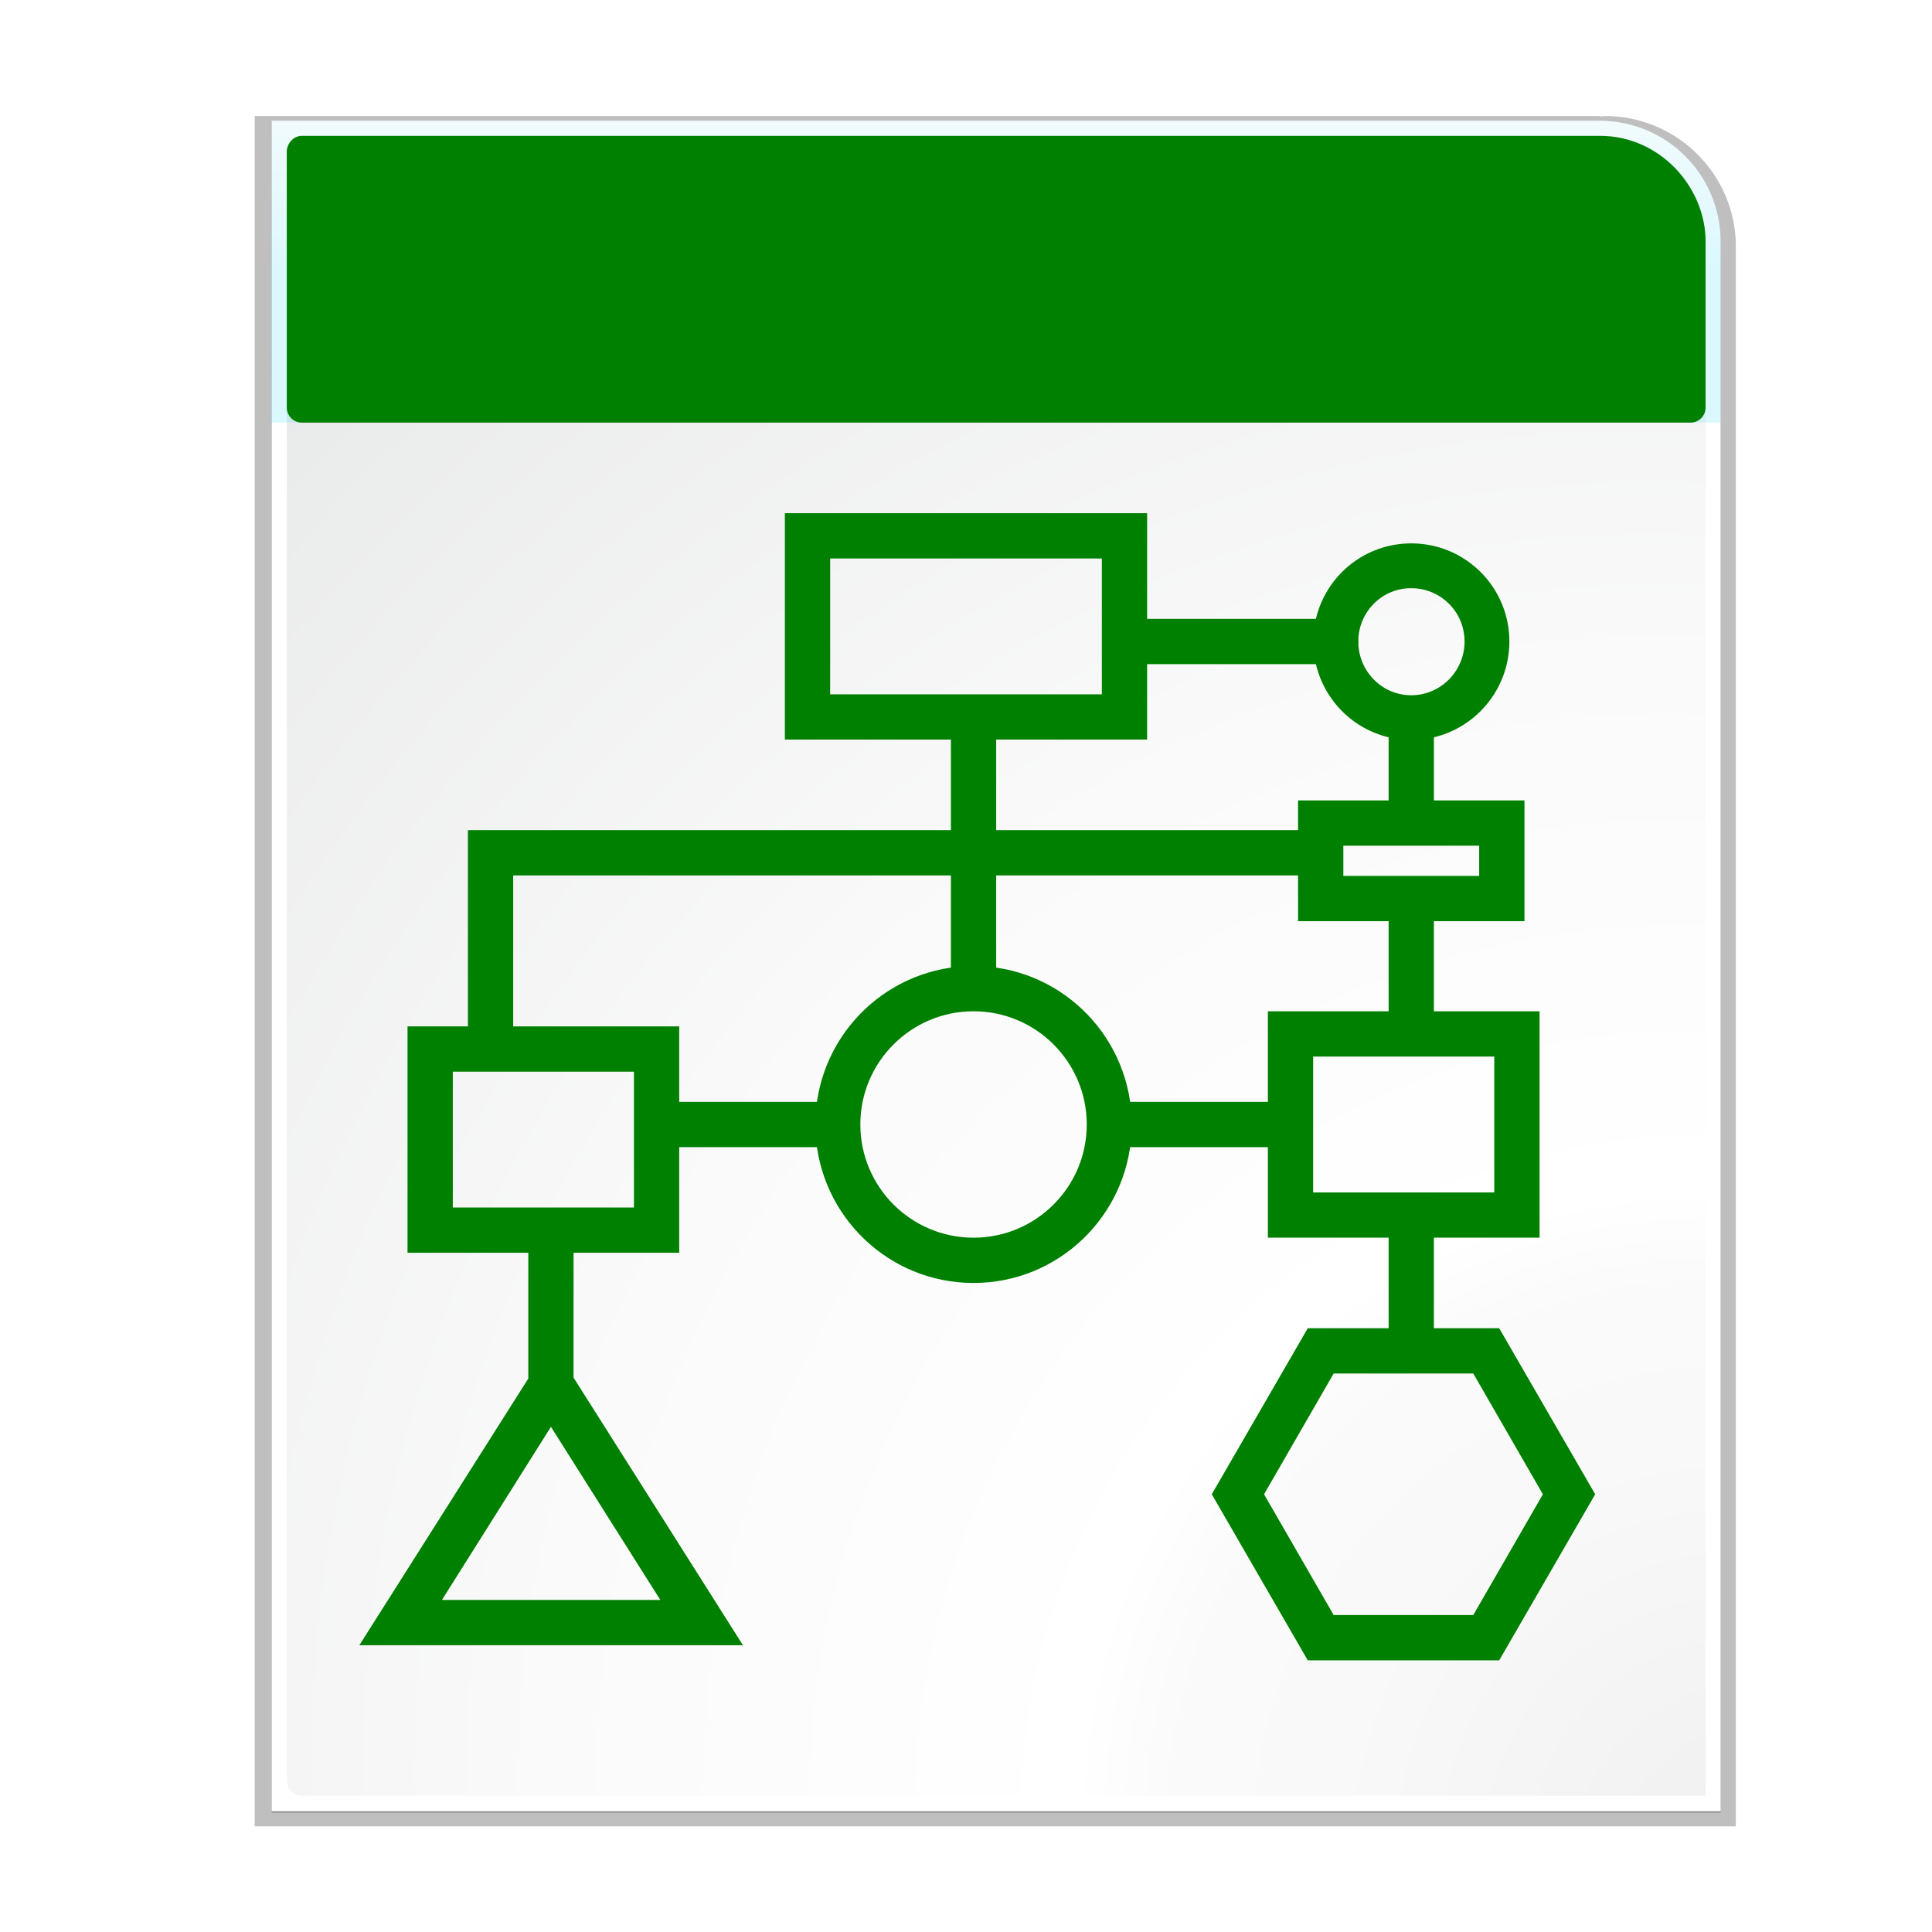 <?xml version="1.0" encoding="UTF-8" standalone="no"?>
<!-- Created with Inkscape (http://www.inkscape.org/) -->

<svg
   xmlns:dc="http://purl.org/dc/elements/1.1/"
   xmlns:cc="http://creativecommons.org/ns#"
   xmlns:rdf="http://www.w3.org/1999/02/22-rdf-syntax-ns#"
   xmlns:svg="http://www.w3.org/2000/svg"
   xmlns="http://www.w3.org/2000/svg"
   xmlns:xlink="http://www.w3.org/1999/xlink"
   xmlns:sodipodi="http://sodipodi.sourceforge.net/DTD/sodipodi-0.dtd"
   xmlns:inkscape="http://www.inkscape.org/namespaces/inkscape"
   width="128"
   height="128"
   id="svg37105"
   sodipodi:version="0.32"
   inkscape:version="0.47 r22583"
   version="1.0"
   sodipodi:docname="green-flow-icon.svg"
   inkscape:output_extension="org.inkscape.output.svgz.inkscape"
   inkscape:export-filename="/home/eric/workspace/gebrproject/libgebr/gui/icons/gebr-theme/48x48/stock/flow-icon.png"
   inkscape:export-xdpi="33.75"
   inkscape:export-ydpi="33.75">
  <defs
     id="defs37107">
    <linearGradient
       id="linearGradient3488">
      <stop
         style="stop-color:#a3a3a3;stop-opacity:1;"
         offset="0"
         id="stop3490" />
      <stop
         style="stop-color:#c8c8c8;stop-opacity:0;"
         offset="1"
         id="stop3492" />
    </linearGradient>
    <inkscape:perspective
       sodipodi:type="inkscape:persp3d"
       inkscape:vp_x="0 : 64 : 1"
       inkscape:vp_y="0 : 1000 : 0"
       inkscape:vp_z="128 : 64 : 1"
       inkscape:persp3d-origin="64 : 42.666667 : 1"
       id="perspective2634" />
    <linearGradient
       id="linearGradient6417">
      <stop
         style="stop-color:#55ddff;stop-opacity:1"
         offset="0"
         id="stop6419" />
      <stop
         id="stop6425"
         offset="0.835"
         style="stop-color:#c7ecf4;stop-opacity:1" />
      <stop
         style="stop-color:#d8edf2;stop-opacity:1"
         offset="1"
         id="stop6421" />
    </linearGradient>
    <linearGradient
       id="linearGradient6385">
      <stop
         style="stop-color:#368800;stop-opacity:1"
         offset="0"
         id="stop6387" />
      <stop
         id="stop6393"
         offset="0.839"
         style="stop-color:#7ad140;stop-opacity:1;" />
      <stop
         style="stop-color:#b3ff80;stop-opacity:1"
         offset="1"
         id="stop6389" />
    </linearGradient>
    <linearGradient
       id="linearGradient6353">
      <stop
         style="stop-color:#450d68;stop-opacity:1;"
         offset="0"
         id="stop6355" />
      <stop
         id="stop6357"
         offset="0.172"
         style="stop-color:#e316d9;stop-opacity:1;" />
      <stop
         style="stop-color:#980eba;stop-opacity:1;"
         offset="1"
         id="stop6359" />
    </linearGradient>
    <linearGradient
       id="linearGradient5909">
      <stop
         style="stop-color:#663100;stop-opacity:1;"
         offset="0"
         id="stop5911" />
      <stop
         style="stop-color:#000000;stop-opacity:0;"
         offset="1"
         id="stop5913" />
    </linearGradient>
    <linearGradient
       inkscape:collect="always"
       id="linearGradient5639">
      <stop
         style="stop-color:#2e1918;stop-opacity:1;"
         offset="0"
         id="stop5641" />
      <stop
         style="stop-color:#000000;stop-opacity:0"
         offset="1"
         id="stop5643" />
    </linearGradient>
    <linearGradient
       id="linearGradient4977">
      <stop
         style="stop-color:#f2c559;stop-opacity:1"
         offset="0"
         id="stop4979" />
      <stop
         style="stop-color:#ffffff;stop-opacity:0;"
         offset="1"
         id="stop4981" />
    </linearGradient>
    <linearGradient
       inkscape:collect="always"
       id="linearGradient4885">
      <stop
         style="stop-color:#393939;stop-opacity:1;"
         offset="0"
         id="stop4887" />
      <stop
         style="stop-color:#393939;stop-opacity:0;"
         offset="1"
         id="stop4889" />
    </linearGradient>
    <radialGradient
       id="XMLID_8_"
       cx="102"
       cy="112.305"
       r="139.559"
       gradientUnits="userSpaceOnUse">
      <stop
         offset="0"
         style="stop-color:#efefef;stop-opacity:1;"
         id="stop41" />
      <stop
         offset="0.189"
         style="stop-color:#f9f9f9;stop-opacity:1;"
         id="stop47" />
      <stop
         offset="0.257"
         style="stop-color:#FAFAFA"
         id="stop49" />
      <stop
         offset="0.301"
         style="stop-color:#FFFFFF"
         id="stop51" />
      <stop
         offset="0.531"
         style="stop-color:#FAFAFA"
         id="stop53" />
      <stop
         offset="0.845"
         style="stop-color:#EBECEC"
         id="stop55" />
      <stop
         offset="1"
         style="stop-color:#E1E2E3"
         id="stop57" />
    </radialGradient>
    <filter
       inkscape:collect="always"
       id="filter2770">
      <feGaussianBlur
         inkscape:collect="always"
         stdDeviation="2.079"
         id="feGaussianBlur2772" />
    </filter>
    <radialGradient
       inkscape:collect="always"
       xlink:href="#XMLID_8_"
       id="radialGradient6878"
       gradientUnits="userSpaceOnUse"
       gradientTransform="matrix(1,0,0,1,2,0.003)"
       cx="102"
       cy="112.305"
       r="139.559"
       fx="115.081"
       fy="124.33" />
    <filter
       inkscape:collect="always"
       id="filter3465">
      <feGaussianBlur
         inkscape:collect="always"
         stdDeviation="0.757"
         id="feGaussianBlur3467" />
    </filter>
    <linearGradient
       y2="22.828"
       x2="-247.554"
       y1="36.572"
       x1="-204.359"
       gradientUnits="userSpaceOnUse"
       id="linearGradient2460"
       xlink:href="#linearGradient4310"
       inkscape:collect="always" />
    <linearGradient
       y2="-303.441"
       x2="-818.989"
       y1="-153.75"
       x1="-818.989"
       gradientUnits="userSpaceOnUse"
       id="linearGradient4832"
       xlink:href="#linearGradient4742"
       inkscape:collect="always" />
    <clipPath
       id="clipPath4828"
       clipPathUnits="userSpaceOnUse">
      <path
         style="fill:url(#linearGradient4832);fill-opacity:1;fill-rule:evenodd;stroke:none;stroke-width:1px;stroke-linecap:butt;stroke-linejoin:miter;stroke-opacity:1"
         d="M -875.677,-288.188 C -885.148,-244.494 -879.265,-199.785 -876.208,-155.719 L -750.552,-153.75 C -742.52,-205.826 -743.305,-245.334 -752.959,-282.25 C -753.208,-283.836 -753.503,-285.997 -753.771,-288.188 L -754.209,-288.188 L -753.99,-284.219 L -754.146,-284.219 L -754.396,-288.188 L -754.99,-288.188 C -755.007,-286.273 -755.008,-279.011 -755.021,-277.807 L -755.209,-284.219 C -755.289,-285.421 -755.339,-286.164 -755.459,-288.188 L -756.209,-288.188 L -756.271,-284.188 C -756.747,-277.357 -757.164,-274.515 -757.396,-284.188 L -757.584,-288.188 L -757.959,-288.188 L -757.927,-278.543 L -758.521,-284.188 L -758.677,-288.188 L -759.302,-288.188 L -759.396,-284.188 C -760.245,-275.944 -760.882,-275.146 -761.24,-284.156 L -761.552,-288.188 L -762.177,-288.188 L -762.177,-277.438 L -763.084,-284.156 L -763.334,-288.188 L -763.427,-288.188 L -763.302,-277.622 L -764.334,-284.125 L -764.646,-288.188 L -765.177,-288.188 L -765.271,-284.125 C -766.073,-274.648 -766.596,-276.722 -766.99,-284.125 L -767.271,-288.188 L -768.115,-288.188 L -768.209,-284.094 C -768.787,-275.513 -769.596,-276.238 -770.584,-284.094 L -770.99,-288.188 L -771.24,-288.188 L -771.021,-284.094 C -771.408,-274.103 -771.672,-276.978 -771.896,-284.062 L -772.396,-288.188 L -772.834,-288.188 L -772.771,-284.062 C -773.334,-277.894 -773.847,-273.47 -773.927,-284.062 L -774.24,-288.188 L -774.615,-288.188 L -775.302,-284.031 L -775.521,-288.188 L -776.146,-288.188 C -776.19,-286.767 -776.218,-285.732 -776.271,-284.031 C -776.577,-274.846 -777.039,-272.337 -777.834,-284.031 C -777.891,-285.373 -777.974,-287.081 -778.021,-288.188 L -778.459,-288.188 L -778.552,-284.031 C -779.804,-276.449 -780.959,-270.662 -781.084,-284 L -781.365,-288.188 L -781.865,-288.188 L -781.927,-278.11 L -782.521,-284 L -782.615,-288.188 L -783.24,-288.188 L -783.396,-283.969 C -784.327,-277.207 -784.901,-275.552 -784.771,-283.969 L -784.865,-288.188 L -785.209,-288.188 L -785.302,-283.969 C -785.654,-281.16 -786.009,-278.536 -786.521,-283.969 L -786.802,-288.188 L -787.646,-288.188 L -787.771,-279.827 L -788.334,-283.938 L -788.427,-288.188 L -788.74,-288.188 L -788.802,-283.938 C -789.407,-278.083 -789.782,-277.848 -789.896,-283.938 L -790.052,-288.188 L -790.584,-288.188 L -790.709,-283.938 C -791.113,-281.252 -791.569,-276.245 -791.74,-283.906 L -791.927,-288.188 L -792.802,-288.188 L -792.927,-283.906 C -793.761,-277.14 -794.4,-279.398 -794.99,-283.906 L -795.302,-288.188 L -795.615,-288.188 L -795.584,-283.875 C -795.889,-279.201 -796.172,-277.48 -796.396,-283.875 L -796.584,-288.188 L -796.959,-288.188 L -797.146,-283.875 C -797.993,-278.542 -798.758,-275.002 -798.958,-283.875 L -799.052,-288.188 L -799.396,-288.188 L -799.552,-283.844 C -800.431,-279.005 -801.347,-273.571 -801.271,-283.844 L -801.396,-288.188 L -802.271,-288.188 L -802.865,-283.844 C -804.609,-272.9 -805.168,-278.899 -805.802,-283.812 L -805.677,-288.188 L -805.802,-288.188 L -806.021,-283.812 C -806.792,-277.073 -807.563,-275.817 -808.333,-283.781 L -808.521,-288.188 L -808.646,-288.188 L -808.74,-283.781 C -809.46,-275.241 -809.799,-276.134 -809.865,-283.781 L -810.177,-288.188 L -810.865,-288.188 L -811.083,-283.75 C -812.086,-275.634 -812.717,-274.219 -812.74,-283.75 L -812.99,-288.188 L -813.708,-288.188 L -813.865,-283.75 C -814.252,-278.225 -814.628,-272.061 -815.333,-283.719 L -815.458,-288.188 L -815.74,-288.188 L -815.958,-283.719 C -816.96,-269.145 -817.543,-279.85 -818.24,-283.719 L -818.49,-288.188 L -818.708,-288.188 L -818.552,-283.719 C -819.005,-275.74 -819.679,-271.262 -821.427,-283.688 L -822.115,-288.188 L -823.49,-288.188 L -823.646,-283.656 C -823.849,-279.026 -823.901,-272.521 -825.365,-283.656 L -825.552,-288.188 L -826.083,-288.188 L -826.208,-283.656 C -826.435,-278.107 -826.447,-269.123 -827.927,-283.625 L -828.146,-288.188 L -828.771,-288.188 L -829.021,-283.625 L -829.802,-283.625 L -829.74,-288.188 L -830.271,-288.188 L -830.646,-283.625 C -831.193,-278.753 -831.691,-271.2 -832.552,-283.594 L -832.708,-288.188 L -833.833,-288.188 L -834.052,-283.594 L -834.99,-283.562 L -835.146,-288.188 L -835.865,-288.188 L -836.083,-283.562 L -836.658,-279.513 L -837.115,-283.562 L -837.177,-288.188 L -837.615,-288.188 L -837.708,-283.562 L -838.333,-288.188 L -839.49,-288.188 L -839.833,-276.905 L -840.896,-283.531 L -841.021,-288.188 L -841.521,-288.188 L -841.646,-283.531 L -842.303,-278.729 L -842.927,-283.5 L -843.115,-288.188 L -843.958,-288.188 L -844.083,-278.837 L -844.583,-283.5 L -844.646,-288.188 L -845.396,-288.188 L -845.708,-283.5 L -846.905,-279.068 L -848.24,-283.469 L -848.365,-288.188 L -849.021,-288.188 C -849.089,-286.716 -849.165,-285.085 -849.24,-283.469 L -850.708,-283.438 C -850.779,-285.52 -850.799,-286.257 -850.865,-288.188 L -851.771,-288.188 L -852.052,-278.038 L -852.708,-283.438 L -852.615,-288.188 L -853.177,-288.188 L -853.552,-283.438 L -854.082,-277.9 L -854.646,-283.406 L -854.583,-288.188 L -855.302,-288.188 L -855.927,-278.068 L -856.646,-283.406 L -856.365,-288.188 L -856.74,-288.188 L -857.24,-283.406 L -859.458,-283.375 L -859.615,-288.188 L -860.771,-288.188 L -861.146,-283.375 L -862.12,-279.551 L -862.708,-283.344 L -862.833,-288.188 L -863.677,-288.188 L -864.083,-279.601 L -864.865,-288.188 L -865.052,-288.188 L -865.396,-277.76 L -866.208,-283.344 L -866.177,-288.188 L -867.021,-288.188 L -867.427,-283.312 C -868.194,-271.857 -868.67,-276.732 -869.115,-283.312 L -869.24,-288.188 L -870.083,-288.188 L -870.302,-283.281 L -870.802,-278.68 L -870.771,-288.188 L -871.271,-288.188 L -871.552,-283.281 L -872.122,-279.723 L -872.521,-283.281 L -872.615,-288.188 L -873.646,-288.188 C -873.749,-286.656 -873.927,-283.993 -873.927,-284.219 C -873.927,-284.469 -873.948,-286.554 -873.958,-288.188 L -874.771,-288.188 L -875.146,-283.25 L -875.24,-283.25 L -874.958,-288.188 L -875.677,-288.188 z "
         id="path4830"
         sodipodi:nodetypes="cccccccccccccccccccccccccccccccccccccccccccccccccccccccccccccccccccccccccccccccccccccccccccccccccccccccccccccccccccccccccccccccccccccccccccccccccccccccccccccccccccccccccccccccccccccccccccccccccccccccccccccccccccccccccccccscccccc" />
    </clipPath>
    <linearGradient
       y2="-303.441"
       x2="-818.989"
       y1="-153.75"
       x1="-818.989"
       gradientUnits="userSpaceOnUse"
       id="linearGradient4826"
       xlink:href="#linearGradient4742"
       inkscape:collect="always" />
    <clipPath
       id="clipPath4822"
       clipPathUnits="userSpaceOnUse">
      <path
         style="fill:url(#linearGradient4826);fill-opacity:1;fill-rule:evenodd;stroke:none;stroke-width:1px;stroke-linecap:butt;stroke-linejoin:miter;stroke-opacity:1"
         d="M -875.677,-288.188 C -885.148,-244.494 -879.265,-199.785 -876.208,-155.719 L -750.552,-153.75 C -742.52,-205.826 -743.305,-245.334 -752.959,-282.25 C -753.208,-283.836 -753.503,-285.997 -753.771,-288.188 L -754.209,-288.188 L -753.99,-284.219 L -754.146,-284.219 L -754.396,-288.188 L -754.99,-288.188 C -755.007,-286.273 -755.008,-279.011 -755.021,-277.807 L -755.209,-284.219 C -755.289,-285.421 -755.339,-286.164 -755.459,-288.188 L -756.209,-288.188 L -756.271,-284.188 C -756.747,-277.357 -757.164,-274.515 -757.396,-284.188 L -757.584,-288.188 L -757.959,-288.188 L -757.927,-278.543 L -758.521,-284.188 L -758.677,-288.188 L -759.302,-288.188 L -759.396,-284.188 C -760.245,-275.944 -760.882,-275.146 -761.24,-284.156 L -761.552,-288.188 L -762.177,-288.188 L -762.177,-277.438 L -763.084,-284.156 L -763.334,-288.188 L -763.427,-288.188 L -763.302,-277.622 L -764.334,-284.125 L -764.646,-288.188 L -765.177,-288.188 L -765.271,-284.125 C -766.073,-274.648 -766.596,-276.722 -766.99,-284.125 L -767.271,-288.188 L -768.115,-288.188 L -768.209,-284.094 C -768.787,-275.513 -769.596,-276.238 -770.584,-284.094 L -770.99,-288.188 L -771.24,-288.188 L -771.021,-284.094 C -771.408,-274.103 -771.672,-276.978 -771.896,-284.062 L -772.396,-288.188 L -772.834,-288.188 L -772.771,-284.062 C -773.334,-277.894 -773.847,-273.47 -773.927,-284.062 L -774.24,-288.188 L -774.615,-288.188 L -775.302,-284.031 L -775.521,-288.188 L -776.146,-288.188 C -776.19,-286.767 -776.218,-285.732 -776.271,-284.031 C -776.577,-274.846 -777.039,-272.337 -777.834,-284.031 C -777.891,-285.373 -777.974,-287.081 -778.021,-288.188 L -778.459,-288.188 L -778.552,-284.031 C -779.804,-276.449 -780.959,-270.662 -781.084,-284 L -781.365,-288.188 L -781.865,-288.188 L -781.927,-278.11 L -782.521,-284 L -782.615,-288.188 L -783.24,-288.188 L -783.396,-283.969 C -784.327,-277.207 -784.901,-275.552 -784.771,-283.969 L -784.865,-288.188 L -785.209,-288.188 L -785.302,-283.969 C -785.654,-281.16 -786.009,-278.536 -786.521,-283.969 L -786.802,-288.188 L -787.646,-288.188 L -787.771,-279.827 L -788.334,-283.938 L -788.427,-288.188 L -788.74,-288.188 L -788.802,-283.938 C -789.407,-278.083 -789.782,-277.848 -789.896,-283.938 L -790.052,-288.188 L -790.584,-288.188 L -790.709,-283.938 C -791.113,-281.252 -791.569,-276.245 -791.74,-283.906 L -791.927,-288.188 L -792.802,-288.188 L -792.927,-283.906 C -793.761,-277.14 -794.4,-279.398 -794.99,-283.906 L -795.302,-288.188 L -795.615,-288.188 L -795.584,-283.875 C -795.889,-279.201 -796.172,-277.48 -796.396,-283.875 L -796.584,-288.188 L -796.959,-288.188 L -797.146,-283.875 C -797.993,-278.542 -798.758,-275.002 -798.958,-283.875 L -799.052,-288.188 L -799.396,-288.188 L -799.552,-283.844 C -800.431,-279.005 -801.347,-273.571 -801.271,-283.844 L -801.396,-288.188 L -802.271,-288.188 L -802.865,-283.844 C -804.609,-272.9 -805.168,-278.899 -805.802,-283.812 L -805.677,-288.188 L -805.802,-288.188 L -806.021,-283.812 C -806.792,-277.073 -807.563,-275.817 -808.333,-283.781 L -808.521,-288.188 L -808.646,-288.188 L -808.74,-283.781 C -809.46,-275.241 -809.799,-276.134 -809.865,-283.781 L -810.177,-288.188 L -810.865,-288.188 L -811.083,-283.75 C -812.086,-275.634 -812.717,-274.219 -812.74,-283.75 L -812.99,-288.188 L -813.708,-288.188 L -813.865,-283.75 C -814.252,-278.225 -814.628,-272.061 -815.333,-283.719 L -815.458,-288.188 L -815.74,-288.188 L -815.958,-283.719 C -816.96,-269.145 -817.543,-279.85 -818.24,-283.719 L -818.49,-288.188 L -818.708,-288.188 L -818.552,-283.719 C -819.005,-275.74 -819.679,-271.262 -821.427,-283.688 L -822.115,-288.188 L -823.49,-288.188 L -823.646,-283.656 C -823.849,-279.026 -823.901,-272.521 -825.365,-283.656 L -825.552,-288.188 L -826.083,-288.188 L -826.208,-283.656 C -826.435,-278.107 -826.447,-269.123 -827.927,-283.625 L -828.146,-288.188 L -828.771,-288.188 L -829.021,-283.625 L -829.802,-283.625 L -829.74,-288.188 L -830.271,-288.188 L -830.646,-283.625 C -831.193,-278.753 -831.691,-271.2 -832.552,-283.594 L -832.708,-288.188 L -833.833,-288.188 L -834.052,-283.594 L -834.99,-283.562 L -835.146,-288.188 L -835.865,-288.188 L -836.083,-283.562 L -836.658,-279.513 L -837.115,-283.562 L -837.177,-288.188 L -837.615,-288.188 L -837.708,-283.562 L -838.333,-288.188 L -839.49,-288.188 L -839.833,-276.905 L -840.896,-283.531 L -841.021,-288.188 L -841.521,-288.188 L -841.646,-283.531 L -842.303,-278.729 L -842.927,-283.5 L -843.115,-288.188 L -843.958,-288.188 L -844.083,-278.837 L -844.583,-283.5 L -844.646,-288.188 L -845.396,-288.188 L -845.708,-283.5 L -846.905,-279.068 L -848.24,-283.469 L -848.365,-288.188 L -849.021,-288.188 C -849.089,-286.716 -849.165,-285.085 -849.24,-283.469 L -850.708,-283.438 C -850.779,-285.52 -850.799,-286.257 -850.865,-288.188 L -851.771,-288.188 L -852.052,-278.038 L -852.708,-283.438 L -852.615,-288.188 L -853.177,-288.188 L -853.552,-283.438 L -854.082,-277.9 L -854.646,-283.406 L -854.583,-288.188 L -855.302,-288.188 L -855.927,-278.068 L -856.646,-283.406 L -856.365,-288.188 L -856.74,-288.188 L -857.24,-283.406 L -859.458,-283.375 L -859.615,-288.188 L -860.771,-288.188 L -861.146,-283.375 L -862.12,-279.551 L -862.708,-283.344 L -862.833,-288.188 L -863.677,-288.188 L -864.083,-279.601 L -864.865,-288.188 L -865.052,-288.188 L -865.396,-277.76 L -866.208,-283.344 L -866.177,-288.188 L -867.021,-288.188 L -867.427,-283.312 C -868.194,-271.857 -868.67,-276.732 -869.115,-283.312 L -869.24,-288.188 L -870.083,-288.188 L -870.302,-283.281 L -870.802,-278.68 L -870.771,-288.188 L -871.271,-288.188 L -871.552,-283.281 L -872.122,-279.723 L -872.521,-283.281 L -872.615,-288.188 L -873.646,-288.188 C -873.749,-286.656 -873.927,-283.993 -873.927,-284.219 C -873.927,-284.469 -873.948,-286.554 -873.958,-288.188 L -874.771,-288.188 L -875.146,-283.25 L -875.24,-283.25 L -874.958,-288.188 L -875.677,-288.188 z "
         id="path4824"
         sodipodi:nodetypes="cccccccccccccccccccccccccccccccccccccccccccccccccccccccccccccccccccccccccccccccccccccccccccccccccccccccccccccccccccccccccccccccccccccccccccccccccccccccccccccccccccccccccccccccccccccccccccccccccccccccccccccccccccccccccccccscccccc" />
    </clipPath>
    <linearGradient
       y2="-303.441"
       x2="-818.989"
       y1="-153.75"
       x1="-818.989"
       gradientUnits="userSpaceOnUse"
       id="linearGradient4820"
       xlink:href="#linearGradient4742"
       inkscape:collect="always" />
    <clipPath
       id="clipPath4816"
       clipPathUnits="userSpaceOnUse">
      <path
         style="fill:url(#linearGradient4820);fill-opacity:1;fill-rule:evenodd;stroke:none;stroke-width:1px;stroke-linecap:butt;stroke-linejoin:miter;stroke-opacity:1"
         d="M -875.677,-288.188 C -885.148,-244.494 -879.265,-199.785 -876.208,-155.719 L -750.552,-153.75 C -742.52,-205.826 -743.305,-245.334 -752.959,-282.25 C -753.208,-283.836 -753.503,-285.997 -753.771,-288.188 L -754.209,-288.188 L -753.99,-284.219 L -754.146,-284.219 L -754.396,-288.188 L -754.99,-288.188 C -755.007,-286.273 -755.008,-279.011 -755.021,-277.807 L -755.209,-284.219 C -755.289,-285.421 -755.339,-286.164 -755.459,-288.188 L -756.209,-288.188 L -756.271,-284.188 C -756.747,-277.357 -757.164,-274.515 -757.396,-284.188 L -757.584,-288.188 L -757.959,-288.188 L -757.927,-278.543 L -758.521,-284.188 L -758.677,-288.188 L -759.302,-288.188 L -759.396,-284.188 C -760.245,-275.944 -760.882,-275.146 -761.24,-284.156 L -761.552,-288.188 L -762.177,-288.188 L -762.177,-277.438 L -763.084,-284.156 L -763.334,-288.188 L -763.427,-288.188 L -763.302,-277.622 L -764.334,-284.125 L -764.646,-288.188 L -765.177,-288.188 L -765.271,-284.125 C -766.073,-274.648 -766.596,-276.722 -766.99,-284.125 L -767.271,-288.188 L -768.115,-288.188 L -768.209,-284.094 C -768.787,-275.513 -769.596,-276.238 -770.584,-284.094 L -770.99,-288.188 L -771.24,-288.188 L -771.021,-284.094 C -771.408,-274.103 -771.672,-276.978 -771.896,-284.062 L -772.396,-288.188 L -772.834,-288.188 L -772.771,-284.062 C -773.334,-277.894 -773.847,-273.47 -773.927,-284.062 L -774.24,-288.188 L -774.615,-288.188 L -775.302,-284.031 L -775.521,-288.188 L -776.146,-288.188 C -776.19,-286.767 -776.218,-285.732 -776.271,-284.031 C -776.577,-274.846 -777.039,-272.337 -777.834,-284.031 C -777.891,-285.373 -777.974,-287.081 -778.021,-288.188 L -778.459,-288.188 L -778.552,-284.031 C -779.804,-276.449 -780.959,-270.662 -781.084,-284 L -781.365,-288.188 L -781.865,-288.188 L -781.927,-278.11 L -782.521,-284 L -782.615,-288.188 L -783.24,-288.188 L -783.396,-283.969 C -784.327,-277.207 -784.901,-275.552 -784.771,-283.969 L -784.865,-288.188 L -785.209,-288.188 L -785.302,-283.969 C -785.654,-281.16 -786.009,-278.536 -786.521,-283.969 L -786.802,-288.188 L -787.646,-288.188 L -787.771,-279.827 L -788.334,-283.938 L -788.427,-288.188 L -788.74,-288.188 L -788.802,-283.938 C -789.407,-278.083 -789.782,-277.848 -789.896,-283.938 L -790.052,-288.188 L -790.584,-288.188 L -790.709,-283.938 C -791.113,-281.252 -791.569,-276.245 -791.74,-283.906 L -791.927,-288.188 L -792.802,-288.188 L -792.927,-283.906 C -793.761,-277.14 -794.4,-279.398 -794.99,-283.906 L -795.302,-288.188 L -795.615,-288.188 L -795.584,-283.875 C -795.889,-279.201 -796.172,-277.48 -796.396,-283.875 L -796.584,-288.188 L -796.959,-288.188 L -797.146,-283.875 C -797.993,-278.542 -798.758,-275.002 -798.958,-283.875 L -799.052,-288.188 L -799.396,-288.188 L -799.552,-283.844 C -800.431,-279.005 -801.347,-273.571 -801.271,-283.844 L -801.396,-288.188 L -802.271,-288.188 L -802.865,-283.844 C -804.609,-272.9 -805.168,-278.899 -805.802,-283.812 L -805.677,-288.188 L -805.802,-288.188 L -806.021,-283.812 C -806.792,-277.073 -807.563,-275.817 -808.333,-283.781 L -808.521,-288.188 L -808.646,-288.188 L -808.74,-283.781 C -809.46,-275.241 -809.799,-276.134 -809.865,-283.781 L -810.177,-288.188 L -810.865,-288.188 L -811.083,-283.75 C -812.086,-275.634 -812.717,-274.219 -812.74,-283.75 L -812.99,-288.188 L -813.708,-288.188 L -813.865,-283.75 C -814.252,-278.225 -814.628,-272.061 -815.333,-283.719 L -815.458,-288.188 L -815.74,-288.188 L -815.958,-283.719 C -816.96,-269.145 -817.543,-279.85 -818.24,-283.719 L -818.49,-288.188 L -818.708,-288.188 L -818.552,-283.719 C -819.005,-275.74 -819.679,-271.262 -821.427,-283.688 L -822.115,-288.188 L -823.49,-288.188 L -823.646,-283.656 C -823.849,-279.026 -823.901,-272.521 -825.365,-283.656 L -825.552,-288.188 L -826.083,-288.188 L -826.208,-283.656 C -826.435,-278.107 -826.447,-269.123 -827.927,-283.625 L -828.146,-288.188 L -828.771,-288.188 L -829.021,-283.625 L -829.802,-283.625 L -829.74,-288.188 L -830.271,-288.188 L -830.646,-283.625 C -831.193,-278.753 -831.691,-271.2 -832.552,-283.594 L -832.708,-288.188 L -833.833,-288.188 L -834.052,-283.594 L -834.99,-283.562 L -835.146,-288.188 L -835.865,-288.188 L -836.083,-283.562 L -836.658,-279.513 L -837.115,-283.562 L -837.177,-288.188 L -837.615,-288.188 L -837.708,-283.562 L -838.333,-288.188 L -839.49,-288.188 L -839.833,-276.905 L -840.896,-283.531 L -841.021,-288.188 L -841.521,-288.188 L -841.646,-283.531 L -842.303,-278.729 L -842.927,-283.5 L -843.115,-288.188 L -843.958,-288.188 L -844.083,-278.837 L -844.583,-283.5 L -844.646,-288.188 L -845.396,-288.188 L -845.708,-283.5 L -846.905,-279.068 L -848.24,-283.469 L -848.365,-288.188 L -849.021,-288.188 C -849.089,-286.716 -849.165,-285.085 -849.24,-283.469 L -850.708,-283.438 C -850.779,-285.52 -850.799,-286.257 -850.865,-288.188 L -851.771,-288.188 L -852.052,-278.038 L -852.708,-283.438 L -852.615,-288.188 L -853.177,-288.188 L -853.552,-283.438 L -854.082,-277.9 L -854.646,-283.406 L -854.583,-288.188 L -855.302,-288.188 L -855.927,-278.068 L -856.646,-283.406 L -856.365,-288.188 L -856.74,-288.188 L -857.24,-283.406 L -859.458,-283.375 L -859.615,-288.188 L -860.771,-288.188 L -861.146,-283.375 L -862.12,-279.551 L -862.708,-283.344 L -862.833,-288.188 L -863.677,-288.188 L -864.083,-279.601 L -864.865,-288.188 L -865.052,-288.188 L -865.396,-277.76 L -866.208,-283.344 L -866.177,-288.188 L -867.021,-288.188 L -867.427,-283.312 C -868.194,-271.857 -868.67,-276.732 -869.115,-283.312 L -869.24,-288.188 L -870.083,-288.188 L -870.302,-283.281 L -870.802,-278.68 L -870.771,-288.188 L -871.271,-288.188 L -871.552,-283.281 L -872.122,-279.723 L -872.521,-283.281 L -872.615,-288.188 L -873.646,-288.188 C -873.749,-286.656 -873.927,-283.993 -873.927,-284.219 C -873.927,-284.469 -873.948,-286.554 -873.958,-288.188 L -874.771,-288.188 L -875.146,-283.25 L -875.24,-283.25 L -874.958,-288.188 L -875.677,-288.188 z "
         id="path4818"
         sodipodi:nodetypes="cccccccccccccccccccccccccccccccccccccccccccccccccccccccccccccccccccccccccccccccccccccccccccccccccccccccccccccccccccccccccccccccccccccccccccccccccccccccccccccccccccccccccccccccccccccccccccccccccccccccccccccccccccccccccccccscccccc" />
    </clipPath>
    <linearGradient
       y2="-303.441"
       x2="-818.989"
       y1="-153.75"
       x1="-818.989"
       gradientUnits="userSpaceOnUse"
       id="linearGradient4814"
       xlink:href="#linearGradient4742"
       inkscape:collect="always" />
    <clipPath
       id="clipPath4810"
       clipPathUnits="userSpaceOnUse">
      <path
         style="fill:url(#linearGradient4814);fill-opacity:1;fill-rule:evenodd;stroke:none;stroke-width:1px;stroke-linecap:butt;stroke-linejoin:miter;stroke-opacity:1"
         d="M -875.677,-288.188 C -885.148,-244.494 -879.265,-199.785 -876.208,-155.719 L -750.552,-153.75 C -742.52,-205.826 -743.305,-245.334 -752.959,-282.25 C -753.208,-283.836 -753.503,-285.997 -753.771,-288.188 L -754.209,-288.188 L -753.99,-284.219 L -754.146,-284.219 L -754.396,-288.188 L -754.99,-288.188 C -755.007,-286.273 -755.008,-279.011 -755.021,-277.807 L -755.209,-284.219 C -755.289,-285.421 -755.339,-286.164 -755.459,-288.188 L -756.209,-288.188 L -756.271,-284.188 C -756.747,-277.357 -757.164,-274.515 -757.396,-284.188 L -757.584,-288.188 L -757.959,-288.188 L -757.927,-278.543 L -758.521,-284.188 L -758.677,-288.188 L -759.302,-288.188 L -759.396,-284.188 C -760.245,-275.944 -760.882,-275.146 -761.24,-284.156 L -761.552,-288.188 L -762.177,-288.188 L -762.177,-277.438 L -763.084,-284.156 L -763.334,-288.188 L -763.427,-288.188 L -763.302,-277.622 L -764.334,-284.125 L -764.646,-288.188 L -765.177,-288.188 L -765.271,-284.125 C -766.073,-274.648 -766.596,-276.722 -766.99,-284.125 L -767.271,-288.188 L -768.115,-288.188 L -768.209,-284.094 C -768.787,-275.513 -769.596,-276.238 -770.584,-284.094 L -770.99,-288.188 L -771.24,-288.188 L -771.021,-284.094 C -771.408,-274.103 -771.672,-276.978 -771.896,-284.062 L -772.396,-288.188 L -772.834,-288.188 L -772.771,-284.062 C -773.334,-277.894 -773.847,-273.47 -773.927,-284.062 L -774.24,-288.188 L -774.615,-288.188 L -775.302,-284.031 L -775.521,-288.188 L -776.146,-288.188 C -776.19,-286.767 -776.218,-285.732 -776.271,-284.031 C -776.577,-274.846 -777.039,-272.337 -777.834,-284.031 C -777.891,-285.373 -777.974,-287.081 -778.021,-288.188 L -778.459,-288.188 L -778.552,-284.031 C -779.804,-276.449 -780.959,-270.662 -781.084,-284 L -781.365,-288.188 L -781.865,-288.188 L -781.927,-278.11 L -782.521,-284 L -782.615,-288.188 L -783.24,-288.188 L -783.396,-283.969 C -784.327,-277.207 -784.901,-275.552 -784.771,-283.969 L -784.865,-288.188 L -785.209,-288.188 L -785.302,-283.969 C -785.654,-281.16 -786.009,-278.536 -786.521,-283.969 L -786.802,-288.188 L -787.646,-288.188 L -787.771,-279.827 L -788.334,-283.938 L -788.427,-288.188 L -788.74,-288.188 L -788.802,-283.938 C -789.407,-278.083 -789.782,-277.848 -789.896,-283.938 L -790.052,-288.188 L -790.584,-288.188 L -790.709,-283.938 C -791.113,-281.252 -791.569,-276.245 -791.74,-283.906 L -791.927,-288.188 L -792.802,-288.188 L -792.927,-283.906 C -793.761,-277.14 -794.4,-279.398 -794.99,-283.906 L -795.302,-288.188 L -795.615,-288.188 L -795.584,-283.875 C -795.889,-279.201 -796.172,-277.48 -796.396,-283.875 L -796.584,-288.188 L -796.959,-288.188 L -797.146,-283.875 C -797.993,-278.542 -798.758,-275.002 -798.958,-283.875 L -799.052,-288.188 L -799.396,-288.188 L -799.552,-283.844 C -800.431,-279.005 -801.347,-273.571 -801.271,-283.844 L -801.396,-288.188 L -802.271,-288.188 L -802.865,-283.844 C -804.609,-272.9 -805.168,-278.899 -805.802,-283.812 L -805.677,-288.188 L -805.802,-288.188 L -806.021,-283.812 C -806.792,-277.073 -807.563,-275.817 -808.333,-283.781 L -808.521,-288.188 L -808.646,-288.188 L -808.74,-283.781 C -809.46,-275.241 -809.799,-276.134 -809.865,-283.781 L -810.177,-288.188 L -810.865,-288.188 L -811.083,-283.75 C -812.086,-275.634 -812.717,-274.219 -812.74,-283.75 L -812.99,-288.188 L -813.708,-288.188 L -813.865,-283.75 C -814.252,-278.225 -814.628,-272.061 -815.333,-283.719 L -815.458,-288.188 L -815.74,-288.188 L -815.958,-283.719 C -816.96,-269.145 -817.543,-279.85 -818.24,-283.719 L -818.49,-288.188 L -818.708,-288.188 L -818.552,-283.719 C -819.005,-275.74 -819.679,-271.262 -821.427,-283.688 L -822.115,-288.188 L -823.49,-288.188 L -823.646,-283.656 C -823.849,-279.026 -823.901,-272.521 -825.365,-283.656 L -825.552,-288.188 L -826.083,-288.188 L -826.208,-283.656 C -826.435,-278.107 -826.447,-269.123 -827.927,-283.625 L -828.146,-288.188 L -828.771,-288.188 L -829.021,-283.625 L -829.802,-283.625 L -829.74,-288.188 L -830.271,-288.188 L -830.646,-283.625 C -831.193,-278.753 -831.691,-271.2 -832.552,-283.594 L -832.708,-288.188 L -833.833,-288.188 L -834.052,-283.594 L -834.99,-283.562 L -835.146,-288.188 L -835.865,-288.188 L -836.083,-283.562 L -836.658,-279.513 L -837.115,-283.562 L -837.177,-288.188 L -837.615,-288.188 L -837.708,-283.562 L -838.333,-288.188 L -839.49,-288.188 L -839.833,-276.905 L -840.896,-283.531 L -841.021,-288.188 L -841.521,-288.188 L -841.646,-283.531 L -842.303,-278.729 L -842.927,-283.5 L -843.115,-288.188 L -843.958,-288.188 L -844.083,-278.837 L -844.583,-283.5 L -844.646,-288.188 L -845.396,-288.188 L -845.708,-283.5 L -846.905,-279.068 L -848.24,-283.469 L -848.365,-288.188 L -849.021,-288.188 C -849.089,-286.716 -849.165,-285.085 -849.24,-283.469 L -850.708,-283.438 C -850.779,-285.52 -850.799,-286.257 -850.865,-288.188 L -851.771,-288.188 L -852.052,-278.038 L -852.708,-283.438 L -852.615,-288.188 L -853.177,-288.188 L -853.552,-283.438 L -854.082,-277.9 L -854.646,-283.406 L -854.583,-288.188 L -855.302,-288.188 L -855.927,-278.068 L -856.646,-283.406 L -856.365,-288.188 L -856.74,-288.188 L -857.24,-283.406 L -859.458,-283.375 L -859.615,-288.188 L -860.771,-288.188 L -861.146,-283.375 L -862.12,-279.551 L -862.708,-283.344 L -862.833,-288.188 L -863.677,-288.188 L -864.083,-279.601 L -864.865,-288.188 L -865.052,-288.188 L -865.396,-277.76 L -866.208,-283.344 L -866.177,-288.188 L -867.021,-288.188 L -867.427,-283.312 C -868.194,-271.857 -868.67,-276.732 -869.115,-283.312 L -869.24,-288.188 L -870.083,-288.188 L -870.302,-283.281 L -870.802,-278.68 L -870.771,-288.188 L -871.271,-288.188 L -871.552,-283.281 L -872.122,-279.723 L -872.521,-283.281 L -872.615,-288.188 L -873.646,-288.188 C -873.749,-286.656 -873.927,-283.993 -873.927,-284.219 C -873.927,-284.469 -873.948,-286.554 -873.958,-288.188 L -874.771,-288.188 L -875.146,-283.25 L -875.24,-283.25 L -874.958,-288.188 L -875.677,-288.188 z "
         id="path4812"
         sodipodi:nodetypes="cccccccccccccccccccccccccccccccccccccccccccccccccccccccccccccccccccccccccccccccccccccccccccccccccccccccccccccccccccccccccccccccccccccccccccccccccccccccccccccccccccccccccccccccccccccccccccccccccccccccccccccccccccccccccccccscccccc" />
    </clipPath>
    <linearGradient
       y2="-303.441"
       x2="-818.989"
       y1="-153.75"
       x1="-818.989"
       gradientUnits="userSpaceOnUse"
       id="linearGradient4808"
       xlink:href="#linearGradient4742"
       inkscape:collect="always" />
    <clipPath
       id="clipPath4804"
       clipPathUnits="userSpaceOnUse">
      <path
         style="fill:url(#linearGradient4808);fill-opacity:1;fill-rule:evenodd;stroke:none;stroke-width:1px;stroke-linecap:butt;stroke-linejoin:miter;stroke-opacity:1"
         d="M -875.677,-288.188 C -885.148,-244.494 -879.265,-199.785 -876.208,-155.719 L -750.552,-153.75 C -742.52,-205.826 -743.305,-245.334 -752.959,-282.25 C -753.208,-283.836 -753.503,-285.997 -753.771,-288.188 L -754.209,-288.188 L -753.99,-284.219 L -754.146,-284.219 L -754.396,-288.188 L -754.99,-288.188 C -755.007,-286.273 -755.008,-279.011 -755.021,-277.807 L -755.209,-284.219 C -755.289,-285.421 -755.339,-286.164 -755.459,-288.188 L -756.209,-288.188 L -756.271,-284.188 C -756.747,-277.357 -757.164,-274.515 -757.396,-284.188 L -757.584,-288.188 L -757.959,-288.188 L -757.927,-278.543 L -758.521,-284.188 L -758.677,-288.188 L -759.302,-288.188 L -759.396,-284.188 C -760.245,-275.944 -760.882,-275.146 -761.24,-284.156 L -761.552,-288.188 L -762.177,-288.188 L -762.177,-277.438 L -763.084,-284.156 L -763.334,-288.188 L -763.427,-288.188 L -763.302,-277.622 L -764.334,-284.125 L -764.646,-288.188 L -765.177,-288.188 L -765.271,-284.125 C -766.073,-274.648 -766.596,-276.722 -766.99,-284.125 L -767.271,-288.188 L -768.115,-288.188 L -768.209,-284.094 C -768.787,-275.513 -769.596,-276.238 -770.584,-284.094 L -770.99,-288.188 L -771.24,-288.188 L -771.021,-284.094 C -771.408,-274.103 -771.672,-276.978 -771.896,-284.062 L -772.396,-288.188 L -772.834,-288.188 L -772.771,-284.062 C -773.334,-277.894 -773.847,-273.47 -773.927,-284.062 L -774.24,-288.188 L -774.615,-288.188 L -775.302,-284.031 L -775.521,-288.188 L -776.146,-288.188 C -776.19,-286.767 -776.218,-285.732 -776.271,-284.031 C -776.577,-274.846 -777.039,-272.337 -777.834,-284.031 C -777.891,-285.373 -777.974,-287.081 -778.021,-288.188 L -778.459,-288.188 L -778.552,-284.031 C -779.804,-276.449 -780.959,-270.662 -781.084,-284 L -781.365,-288.188 L -781.865,-288.188 L -781.927,-278.11 L -782.521,-284 L -782.615,-288.188 L -783.24,-288.188 L -783.396,-283.969 C -784.327,-277.207 -784.901,-275.552 -784.771,-283.969 L -784.865,-288.188 L -785.209,-288.188 L -785.302,-283.969 C -785.654,-281.16 -786.009,-278.536 -786.521,-283.969 L -786.802,-288.188 L -787.646,-288.188 L -787.771,-279.827 L -788.334,-283.938 L -788.427,-288.188 L -788.74,-288.188 L -788.802,-283.938 C -789.407,-278.083 -789.782,-277.848 -789.896,-283.938 L -790.052,-288.188 L -790.584,-288.188 L -790.709,-283.938 C -791.113,-281.252 -791.569,-276.245 -791.74,-283.906 L -791.927,-288.188 L -792.802,-288.188 L -792.927,-283.906 C -793.761,-277.14 -794.4,-279.398 -794.99,-283.906 L -795.302,-288.188 L -795.615,-288.188 L -795.584,-283.875 C -795.889,-279.201 -796.172,-277.48 -796.396,-283.875 L -796.584,-288.188 L -796.959,-288.188 L -797.146,-283.875 C -797.993,-278.542 -798.758,-275.002 -798.958,-283.875 L -799.052,-288.188 L -799.396,-288.188 L -799.552,-283.844 C -800.431,-279.005 -801.347,-273.571 -801.271,-283.844 L -801.396,-288.188 L -802.271,-288.188 L -802.865,-283.844 C -804.609,-272.9 -805.168,-278.899 -805.802,-283.812 L -805.677,-288.188 L -805.802,-288.188 L -806.021,-283.812 C -806.792,-277.073 -807.563,-275.817 -808.333,-283.781 L -808.521,-288.188 L -808.646,-288.188 L -808.74,-283.781 C -809.46,-275.241 -809.799,-276.134 -809.865,-283.781 L -810.177,-288.188 L -810.865,-288.188 L -811.083,-283.75 C -812.086,-275.634 -812.717,-274.219 -812.74,-283.75 L -812.99,-288.188 L -813.708,-288.188 L -813.865,-283.75 C -814.252,-278.225 -814.628,-272.061 -815.333,-283.719 L -815.458,-288.188 L -815.74,-288.188 L -815.958,-283.719 C -816.96,-269.145 -817.543,-279.85 -818.24,-283.719 L -818.49,-288.188 L -818.708,-288.188 L -818.552,-283.719 C -819.005,-275.74 -819.679,-271.262 -821.427,-283.688 L -822.115,-288.188 L -823.49,-288.188 L -823.646,-283.656 C -823.849,-279.026 -823.901,-272.521 -825.365,-283.656 L -825.552,-288.188 L -826.083,-288.188 L -826.208,-283.656 C -826.435,-278.107 -826.447,-269.123 -827.927,-283.625 L -828.146,-288.188 L -828.771,-288.188 L -829.021,-283.625 L -829.802,-283.625 L -829.74,-288.188 L -830.271,-288.188 L -830.646,-283.625 C -831.193,-278.753 -831.691,-271.2 -832.552,-283.594 L -832.708,-288.188 L -833.833,-288.188 L -834.052,-283.594 L -834.99,-283.562 L -835.146,-288.188 L -835.865,-288.188 L -836.083,-283.562 L -836.658,-279.513 L -837.115,-283.562 L -837.177,-288.188 L -837.615,-288.188 L -837.708,-283.562 L -838.333,-288.188 L -839.49,-288.188 L -839.833,-276.905 L -840.896,-283.531 L -841.021,-288.188 L -841.521,-288.188 L -841.646,-283.531 L -842.303,-278.729 L -842.927,-283.5 L -843.115,-288.188 L -843.958,-288.188 L -844.083,-278.837 L -844.583,-283.5 L -844.646,-288.188 L -845.396,-288.188 L -845.708,-283.5 L -846.905,-279.068 L -848.24,-283.469 L -848.365,-288.188 L -849.021,-288.188 C -849.089,-286.716 -849.165,-285.085 -849.24,-283.469 L -850.708,-283.438 C -850.779,-285.52 -850.799,-286.257 -850.865,-288.188 L -851.771,-288.188 L -852.052,-278.038 L -852.708,-283.438 L -852.615,-288.188 L -853.177,-288.188 L -853.552,-283.438 L -854.082,-277.9 L -854.646,-283.406 L -854.583,-288.188 L -855.302,-288.188 L -855.927,-278.068 L -856.646,-283.406 L -856.365,-288.188 L -856.74,-288.188 L -857.24,-283.406 L -859.458,-283.375 L -859.615,-288.188 L -860.771,-288.188 L -861.146,-283.375 L -862.12,-279.551 L -862.708,-283.344 L -862.833,-288.188 L -863.677,-288.188 L -864.083,-279.601 L -864.865,-288.188 L -865.052,-288.188 L -865.396,-277.76 L -866.208,-283.344 L -866.177,-288.188 L -867.021,-288.188 L -867.427,-283.312 C -868.194,-271.857 -868.67,-276.732 -869.115,-283.312 L -869.24,-288.188 L -870.083,-288.188 L -870.302,-283.281 L -870.802,-278.68 L -870.771,-288.188 L -871.271,-288.188 L -871.552,-283.281 L -872.122,-279.723 L -872.521,-283.281 L -872.615,-288.188 L -873.646,-288.188 C -873.749,-286.656 -873.927,-283.993 -873.927,-284.219 C -873.927,-284.469 -873.948,-286.554 -873.958,-288.188 L -874.771,-288.188 L -875.146,-283.25 L -875.24,-283.25 L -874.958,-288.188 L -875.677,-288.188 z "
         id="path4806"
         sodipodi:nodetypes="cccccccccccccccccccccccccccccccccccccccccccccccccccccccccccccccccccccccccccccccccccccccccccccccccccccccccccccccccccccccccccccccccccccccccccccccccccccccccccccccccccccccccccccccccccccccccccccccccccccccccccccccccccccccccccccscccccc" />
    </clipPath>
    <linearGradient
       y2="-303.441"
       x2="-818.989"
       y1="-153.75"
       x1="-818.989"
       gradientUnits="userSpaceOnUse"
       id="linearGradient4802"
       xlink:href="#linearGradient4742"
       inkscape:collect="always" />
    <clipPath
       id="clipPath4798"
       clipPathUnits="userSpaceOnUse">
      <path
         style="fill:url(#linearGradient4802);fill-opacity:1;fill-rule:evenodd;stroke:none;stroke-width:1px;stroke-linecap:butt;stroke-linejoin:miter;stroke-opacity:1"
         d="M -875.677,-288.188 C -885.148,-244.494 -879.265,-199.785 -876.208,-155.719 L -750.552,-153.75 C -742.52,-205.826 -743.305,-245.334 -752.959,-282.25 C -753.208,-283.836 -753.503,-285.997 -753.771,-288.188 L -754.209,-288.188 L -753.99,-284.219 L -754.146,-284.219 L -754.396,-288.188 L -754.99,-288.188 C -755.007,-286.273 -755.008,-279.011 -755.021,-277.807 L -755.209,-284.219 C -755.289,-285.421 -755.339,-286.164 -755.459,-288.188 L -756.209,-288.188 L -756.271,-284.188 C -756.747,-277.357 -757.164,-274.515 -757.396,-284.188 L -757.584,-288.188 L -757.959,-288.188 L -757.927,-278.543 L -758.521,-284.188 L -758.677,-288.188 L -759.302,-288.188 L -759.396,-284.188 C -760.245,-275.944 -760.882,-275.146 -761.24,-284.156 L -761.552,-288.188 L -762.177,-288.188 L -762.177,-277.438 L -763.084,-284.156 L -763.334,-288.188 L -763.427,-288.188 L -763.302,-277.622 L -764.334,-284.125 L -764.646,-288.188 L -765.177,-288.188 L -765.271,-284.125 C -766.073,-274.648 -766.596,-276.722 -766.99,-284.125 L -767.271,-288.188 L -768.115,-288.188 L -768.209,-284.094 C -768.787,-275.513 -769.596,-276.238 -770.584,-284.094 L -770.99,-288.188 L -771.24,-288.188 L -771.021,-284.094 C -771.408,-274.103 -771.672,-276.978 -771.896,-284.062 L -772.396,-288.188 L -772.834,-288.188 L -772.771,-284.062 C -773.334,-277.894 -773.847,-273.47 -773.927,-284.062 L -774.24,-288.188 L -774.615,-288.188 L -775.302,-284.031 L -775.521,-288.188 L -776.146,-288.188 C -776.19,-286.767 -776.218,-285.732 -776.271,-284.031 C -776.577,-274.846 -777.039,-272.337 -777.834,-284.031 C -777.891,-285.373 -777.974,-287.081 -778.021,-288.188 L -778.459,-288.188 L -778.552,-284.031 C -779.804,-276.449 -780.959,-270.662 -781.084,-284 L -781.365,-288.188 L -781.865,-288.188 L -781.927,-278.11 L -782.521,-284 L -782.615,-288.188 L -783.24,-288.188 L -783.396,-283.969 C -784.327,-277.207 -784.901,-275.552 -784.771,-283.969 L -784.865,-288.188 L -785.209,-288.188 L -785.302,-283.969 C -785.654,-281.16 -786.009,-278.536 -786.521,-283.969 L -786.802,-288.188 L -787.646,-288.188 L -787.771,-279.827 L -788.334,-283.938 L -788.427,-288.188 L -788.74,-288.188 L -788.802,-283.938 C -789.407,-278.083 -789.782,-277.848 -789.896,-283.938 L -790.052,-288.188 L -790.584,-288.188 L -790.709,-283.938 C -791.113,-281.252 -791.569,-276.245 -791.74,-283.906 L -791.927,-288.188 L -792.802,-288.188 L -792.927,-283.906 C -793.761,-277.14 -794.4,-279.398 -794.99,-283.906 L -795.302,-288.188 L -795.615,-288.188 L -795.584,-283.875 C -795.889,-279.201 -796.172,-277.48 -796.396,-283.875 L -796.584,-288.188 L -796.959,-288.188 L -797.146,-283.875 C -797.993,-278.542 -798.758,-275.002 -798.958,-283.875 L -799.052,-288.188 L -799.396,-288.188 L -799.552,-283.844 C -800.431,-279.005 -801.347,-273.571 -801.271,-283.844 L -801.396,-288.188 L -802.271,-288.188 L -802.865,-283.844 C -804.609,-272.9 -805.168,-278.899 -805.802,-283.812 L -805.677,-288.188 L -805.802,-288.188 L -806.021,-283.812 C -806.792,-277.073 -807.563,-275.817 -808.333,-283.781 L -808.521,-288.188 L -808.646,-288.188 L -808.74,-283.781 C -809.46,-275.241 -809.799,-276.134 -809.865,-283.781 L -810.177,-288.188 L -810.865,-288.188 L -811.083,-283.75 C -812.086,-275.634 -812.717,-274.219 -812.74,-283.75 L -812.99,-288.188 L -813.708,-288.188 L -813.865,-283.75 C -814.252,-278.225 -814.628,-272.061 -815.333,-283.719 L -815.458,-288.188 L -815.74,-288.188 L -815.958,-283.719 C -816.96,-269.145 -817.543,-279.85 -818.24,-283.719 L -818.49,-288.188 L -818.708,-288.188 L -818.552,-283.719 C -819.005,-275.74 -819.679,-271.262 -821.427,-283.688 L -822.115,-288.188 L -823.49,-288.188 L -823.646,-283.656 C -823.849,-279.026 -823.901,-272.521 -825.365,-283.656 L -825.552,-288.188 L -826.083,-288.188 L -826.208,-283.656 C -826.435,-278.107 -826.447,-269.123 -827.927,-283.625 L -828.146,-288.188 L -828.771,-288.188 L -829.021,-283.625 L -829.802,-283.625 L -829.74,-288.188 L -830.271,-288.188 L -830.646,-283.625 C -831.193,-278.753 -831.691,-271.2 -832.552,-283.594 L -832.708,-288.188 L -833.833,-288.188 L -834.052,-283.594 L -834.99,-283.562 L -835.146,-288.188 L -835.865,-288.188 L -836.083,-283.562 L -836.658,-279.513 L -837.115,-283.562 L -837.177,-288.188 L -837.615,-288.188 L -837.708,-283.562 L -838.333,-288.188 L -839.49,-288.188 L -839.833,-276.905 L -840.896,-283.531 L -841.021,-288.188 L -841.521,-288.188 L -841.646,-283.531 L -842.303,-278.729 L -842.927,-283.5 L -843.115,-288.188 L -843.958,-288.188 L -844.083,-278.837 L -844.583,-283.5 L -844.646,-288.188 L -845.396,-288.188 L -845.708,-283.5 L -846.905,-279.068 L -848.24,-283.469 L -848.365,-288.188 L -849.021,-288.188 C -849.089,-286.716 -849.165,-285.085 -849.24,-283.469 L -850.708,-283.438 C -850.779,-285.52 -850.799,-286.257 -850.865,-288.188 L -851.771,-288.188 L -852.052,-278.038 L -852.708,-283.438 L -852.615,-288.188 L -853.177,-288.188 L -853.552,-283.438 L -854.082,-277.9 L -854.646,-283.406 L -854.583,-288.188 L -855.302,-288.188 L -855.927,-278.068 L -856.646,-283.406 L -856.365,-288.188 L -856.74,-288.188 L -857.24,-283.406 L -859.458,-283.375 L -859.615,-288.188 L -860.771,-288.188 L -861.146,-283.375 L -862.12,-279.551 L -862.708,-283.344 L -862.833,-288.188 L -863.677,-288.188 L -864.083,-279.601 L -864.865,-288.188 L -865.052,-288.188 L -865.396,-277.76 L -866.208,-283.344 L -866.177,-288.188 L -867.021,-288.188 L -867.427,-283.312 C -868.194,-271.857 -868.67,-276.732 -869.115,-283.312 L -869.24,-288.188 L -870.083,-288.188 L -870.302,-283.281 L -870.802,-278.68 L -870.771,-288.188 L -871.271,-288.188 L -871.552,-283.281 L -872.122,-279.723 L -872.521,-283.281 L -872.615,-288.188 L -873.646,-288.188 C -873.749,-286.656 -873.927,-283.993 -873.927,-284.219 C -873.927,-284.469 -873.948,-286.554 -873.958,-288.188 L -874.771,-288.188 L -875.146,-283.25 L -875.24,-283.25 L -874.958,-288.188 L -875.677,-288.188 z "
         id="path4800"
         sodipodi:nodetypes="cccccccccccccccccccccccccccccccccccccccccccccccccccccccccccccccccccccccccccccccccccccccccccccccccccccccccccccccccccccccccccccccccccccccccccccccccccccccccccccccccccccccccccccccccccccccccccccccccccccccccccccccccccccccccccccscccccc" />
    </clipPath>
    <linearGradient
       y2="-303.441"
       x2="-818.989"
       y1="-153.75"
       x1="-818.989"
       gradientUnits="userSpaceOnUse"
       id="linearGradient4796"
       xlink:href="#linearGradient4742"
       inkscape:collect="always" />
    <clipPath
       id="clipPath4792"
       clipPathUnits="userSpaceOnUse">
      <path
         style="fill:url(#linearGradient4796);fill-opacity:1;fill-rule:evenodd;stroke:none;stroke-width:1px;stroke-linecap:butt;stroke-linejoin:miter;stroke-opacity:1"
         d="M -875.677,-288.188 C -885.148,-244.494 -879.265,-199.785 -876.208,-155.719 L -750.552,-153.75 C -742.52,-205.826 -743.305,-245.334 -752.959,-282.25 C -753.208,-283.836 -753.503,-285.997 -753.771,-288.188 L -754.209,-288.188 L -753.99,-284.219 L -754.146,-284.219 L -754.396,-288.188 L -754.99,-288.188 C -755.007,-286.273 -755.008,-279.011 -755.021,-277.807 L -755.209,-284.219 C -755.289,-285.421 -755.339,-286.164 -755.459,-288.188 L -756.209,-288.188 L -756.271,-284.188 C -756.747,-277.357 -757.164,-274.515 -757.396,-284.188 L -757.584,-288.188 L -757.959,-288.188 L -757.927,-278.543 L -758.521,-284.188 L -758.677,-288.188 L -759.302,-288.188 L -759.396,-284.188 C -760.245,-275.944 -760.882,-275.146 -761.24,-284.156 L -761.552,-288.188 L -762.177,-288.188 L -762.177,-277.438 L -763.084,-284.156 L -763.334,-288.188 L -763.427,-288.188 L -763.302,-277.622 L -764.334,-284.125 L -764.646,-288.188 L -765.177,-288.188 L -765.271,-284.125 C -766.073,-274.648 -766.596,-276.722 -766.99,-284.125 L -767.271,-288.188 L -768.115,-288.188 L -768.209,-284.094 C -768.787,-275.513 -769.596,-276.238 -770.584,-284.094 L -770.99,-288.188 L -771.24,-288.188 L -771.021,-284.094 C -771.408,-274.103 -771.672,-276.978 -771.896,-284.062 L -772.396,-288.188 L -772.834,-288.188 L -772.771,-284.062 C -773.334,-277.894 -773.847,-273.47 -773.927,-284.062 L -774.24,-288.188 L -774.615,-288.188 L -775.302,-284.031 L -775.521,-288.188 L -776.146,-288.188 C -776.19,-286.767 -776.218,-285.732 -776.271,-284.031 C -776.577,-274.846 -777.039,-272.337 -777.834,-284.031 C -777.891,-285.373 -777.974,-287.081 -778.021,-288.188 L -778.459,-288.188 L -778.552,-284.031 C -779.804,-276.449 -780.959,-270.662 -781.084,-284 L -781.365,-288.188 L -781.865,-288.188 L -781.927,-278.11 L -782.521,-284 L -782.615,-288.188 L -783.24,-288.188 L -783.396,-283.969 C -784.327,-277.207 -784.901,-275.552 -784.771,-283.969 L -784.865,-288.188 L -785.209,-288.188 L -785.302,-283.969 C -785.654,-281.16 -786.009,-278.536 -786.521,-283.969 L -786.802,-288.188 L -787.646,-288.188 L -787.771,-279.827 L -788.334,-283.938 L -788.427,-288.188 L -788.74,-288.188 L -788.802,-283.938 C -789.407,-278.083 -789.782,-277.848 -789.896,-283.938 L -790.052,-288.188 L -790.584,-288.188 L -790.709,-283.938 C -791.113,-281.252 -791.569,-276.245 -791.74,-283.906 L -791.927,-288.188 L -792.802,-288.188 L -792.927,-283.906 C -793.761,-277.14 -794.4,-279.398 -794.99,-283.906 L -795.302,-288.188 L -795.615,-288.188 L -795.584,-283.875 C -795.889,-279.201 -796.172,-277.48 -796.396,-283.875 L -796.584,-288.188 L -796.959,-288.188 L -797.146,-283.875 C -797.993,-278.542 -798.758,-275.002 -798.958,-283.875 L -799.052,-288.188 L -799.396,-288.188 L -799.552,-283.844 C -800.431,-279.005 -801.347,-273.571 -801.271,-283.844 L -801.396,-288.188 L -802.271,-288.188 L -802.865,-283.844 C -804.609,-272.9 -805.168,-278.899 -805.802,-283.812 L -805.677,-288.188 L -805.802,-288.188 L -806.021,-283.812 C -806.792,-277.073 -807.563,-275.817 -808.333,-283.781 L -808.521,-288.188 L -808.646,-288.188 L -808.74,-283.781 C -809.46,-275.241 -809.799,-276.134 -809.865,-283.781 L -810.177,-288.188 L -810.865,-288.188 L -811.083,-283.75 C -812.086,-275.634 -812.717,-274.219 -812.74,-283.75 L -812.99,-288.188 L -813.708,-288.188 L -813.865,-283.75 C -814.252,-278.225 -814.628,-272.061 -815.333,-283.719 L -815.458,-288.188 L -815.74,-288.188 L -815.958,-283.719 C -816.96,-269.145 -817.543,-279.85 -818.24,-283.719 L -818.49,-288.188 L -818.708,-288.188 L -818.552,-283.719 C -819.005,-275.74 -819.679,-271.262 -821.427,-283.688 L -822.115,-288.188 L -823.49,-288.188 L -823.646,-283.656 C -823.849,-279.026 -823.901,-272.521 -825.365,-283.656 L -825.552,-288.188 L -826.083,-288.188 L -826.208,-283.656 C -826.435,-278.107 -826.447,-269.123 -827.927,-283.625 L -828.146,-288.188 L -828.771,-288.188 L -829.021,-283.625 L -829.802,-283.625 L -829.74,-288.188 L -830.271,-288.188 L -830.646,-283.625 C -831.193,-278.753 -831.691,-271.2 -832.552,-283.594 L -832.708,-288.188 L -833.833,-288.188 L -834.052,-283.594 L -834.99,-283.562 L -835.146,-288.188 L -835.865,-288.188 L -836.083,-283.562 L -836.658,-279.513 L -837.115,-283.562 L -837.177,-288.188 L -837.615,-288.188 L -837.708,-283.562 L -838.333,-288.188 L -839.49,-288.188 L -839.833,-276.905 L -840.896,-283.531 L -841.021,-288.188 L -841.521,-288.188 L -841.646,-283.531 L -842.303,-278.729 L -842.927,-283.5 L -843.115,-288.188 L -843.958,-288.188 L -844.083,-278.837 L -844.583,-283.5 L -844.646,-288.188 L -845.396,-288.188 L -845.708,-283.5 L -846.905,-279.068 L -848.24,-283.469 L -848.365,-288.188 L -849.021,-288.188 C -849.089,-286.716 -849.165,-285.085 -849.24,-283.469 L -850.708,-283.438 C -850.779,-285.52 -850.799,-286.257 -850.865,-288.188 L -851.771,-288.188 L -852.052,-278.038 L -852.708,-283.438 L -852.615,-288.188 L -853.177,-288.188 L -853.552,-283.438 L -854.082,-277.9 L -854.646,-283.406 L -854.583,-288.188 L -855.302,-288.188 L -855.927,-278.068 L -856.646,-283.406 L -856.365,-288.188 L -856.74,-288.188 L -857.24,-283.406 L -859.458,-283.375 L -859.615,-288.188 L -860.771,-288.188 L -861.146,-283.375 L -862.12,-279.551 L -862.708,-283.344 L -862.833,-288.188 L -863.677,-288.188 L -864.083,-279.601 L -864.865,-288.188 L -865.052,-288.188 L -865.396,-277.76 L -866.208,-283.344 L -866.177,-288.188 L -867.021,-288.188 L -867.427,-283.312 C -868.194,-271.857 -868.67,-276.732 -869.115,-283.312 L -869.24,-288.188 L -870.083,-288.188 L -870.302,-283.281 L -870.802,-278.68 L -870.771,-288.188 L -871.271,-288.188 L -871.552,-283.281 L -872.122,-279.723 L -872.521,-283.281 L -872.615,-288.188 L -873.646,-288.188 C -873.749,-286.656 -873.927,-283.993 -873.927,-284.219 C -873.927,-284.469 -873.948,-286.554 -873.958,-288.188 L -874.771,-288.188 L -875.146,-283.25 L -875.24,-283.25 L -874.958,-288.188 L -875.677,-288.188 z "
         id="path4794"
         sodipodi:nodetypes="cccccccccccccccccccccccccccccccccccccccccccccccccccccccccccccccccccccccccccccccccccccccccccccccccccccccccccccccccccccccccccccccccccccccccccccccccccccccccccccccccccccccccccccccccccccccccccccccccccccccccccccccccccccccccccccscccccc" />
    </clipPath>
    <linearGradient
       y2="-303.441"
       x2="-818.989"
       y1="-153.75"
       x1="-818.989"
       gradientUnits="userSpaceOnUse"
       id="linearGradient4790"
       xlink:href="#linearGradient4742"
       inkscape:collect="always" />
    <clipPath
       id="clipPath4786"
       clipPathUnits="userSpaceOnUse">
      <path
         style="fill:url(#linearGradient4790);fill-opacity:1;fill-rule:evenodd;stroke:none;stroke-width:1px;stroke-linecap:butt;stroke-linejoin:miter;stroke-opacity:1"
         d="M -875.677,-288.188 C -885.148,-244.494 -879.265,-199.785 -876.208,-155.719 L -750.552,-153.75 C -742.52,-205.826 -743.305,-245.334 -752.959,-282.25 C -753.208,-283.836 -753.503,-285.997 -753.771,-288.188 L -754.209,-288.188 L -753.99,-284.219 L -754.146,-284.219 L -754.396,-288.188 L -754.99,-288.188 C -755.007,-286.273 -755.008,-279.011 -755.021,-277.807 L -755.209,-284.219 C -755.289,-285.421 -755.339,-286.164 -755.459,-288.188 L -756.209,-288.188 L -756.271,-284.188 C -756.747,-277.357 -757.164,-274.515 -757.396,-284.188 L -757.584,-288.188 L -757.959,-288.188 L -757.927,-278.543 L -758.521,-284.188 L -758.677,-288.188 L -759.302,-288.188 L -759.396,-284.188 C -760.245,-275.944 -760.882,-275.146 -761.24,-284.156 L -761.552,-288.188 L -762.177,-288.188 L -762.177,-277.438 L -763.084,-284.156 L -763.334,-288.188 L -763.427,-288.188 L -763.302,-277.622 L -764.334,-284.125 L -764.646,-288.188 L -765.177,-288.188 L -765.271,-284.125 C -766.073,-274.648 -766.596,-276.722 -766.99,-284.125 L -767.271,-288.188 L -768.115,-288.188 L -768.209,-284.094 C -768.787,-275.513 -769.596,-276.238 -770.584,-284.094 L -770.99,-288.188 L -771.24,-288.188 L -771.021,-284.094 C -771.408,-274.103 -771.672,-276.978 -771.896,-284.062 L -772.396,-288.188 L -772.834,-288.188 L -772.771,-284.062 C -773.334,-277.894 -773.847,-273.47 -773.927,-284.062 L -774.24,-288.188 L -774.615,-288.188 L -775.302,-284.031 L -775.521,-288.188 L -776.146,-288.188 C -776.19,-286.767 -776.218,-285.732 -776.271,-284.031 C -776.577,-274.846 -777.039,-272.337 -777.834,-284.031 C -777.891,-285.373 -777.974,-287.081 -778.021,-288.188 L -778.459,-288.188 L -778.552,-284.031 C -779.804,-276.449 -780.959,-270.662 -781.084,-284 L -781.365,-288.188 L -781.865,-288.188 L -781.927,-278.11 L -782.521,-284 L -782.615,-288.188 L -783.24,-288.188 L -783.396,-283.969 C -784.327,-277.207 -784.901,-275.552 -784.771,-283.969 L -784.865,-288.188 L -785.209,-288.188 L -785.302,-283.969 C -785.654,-281.16 -786.009,-278.536 -786.521,-283.969 L -786.802,-288.188 L -787.646,-288.188 L -787.771,-279.827 L -788.334,-283.938 L -788.427,-288.188 L -788.74,-288.188 L -788.802,-283.938 C -789.407,-278.083 -789.782,-277.848 -789.896,-283.938 L -790.052,-288.188 L -790.584,-288.188 L -790.709,-283.938 C -791.113,-281.252 -791.569,-276.245 -791.74,-283.906 L -791.927,-288.188 L -792.802,-288.188 L -792.927,-283.906 C -793.761,-277.14 -794.4,-279.398 -794.99,-283.906 L -795.302,-288.188 L -795.615,-288.188 L -795.584,-283.875 C -795.889,-279.201 -796.172,-277.48 -796.396,-283.875 L -796.584,-288.188 L -796.959,-288.188 L -797.146,-283.875 C -797.993,-278.542 -798.758,-275.002 -798.958,-283.875 L -799.052,-288.188 L -799.396,-288.188 L -799.552,-283.844 C -800.431,-279.005 -801.347,-273.571 -801.271,-283.844 L -801.396,-288.188 L -802.271,-288.188 L -802.865,-283.844 C -804.609,-272.9 -805.168,-278.899 -805.802,-283.812 L -805.677,-288.188 L -805.802,-288.188 L -806.021,-283.812 C -806.792,-277.073 -807.563,-275.817 -808.333,-283.781 L -808.521,-288.188 L -808.646,-288.188 L -808.74,-283.781 C -809.46,-275.241 -809.799,-276.134 -809.865,-283.781 L -810.177,-288.188 L -810.865,-288.188 L -811.083,-283.75 C -812.086,-275.634 -812.717,-274.219 -812.74,-283.75 L -812.99,-288.188 L -813.708,-288.188 L -813.865,-283.75 C -814.252,-278.225 -814.628,-272.061 -815.333,-283.719 L -815.458,-288.188 L -815.74,-288.188 L -815.958,-283.719 C -816.96,-269.145 -817.543,-279.85 -818.24,-283.719 L -818.49,-288.188 L -818.708,-288.188 L -818.552,-283.719 C -819.005,-275.74 -819.679,-271.262 -821.427,-283.688 L -822.115,-288.188 L -823.49,-288.188 L -823.646,-283.656 C -823.849,-279.026 -823.901,-272.521 -825.365,-283.656 L -825.552,-288.188 L -826.083,-288.188 L -826.208,-283.656 C -826.435,-278.107 -826.447,-269.123 -827.927,-283.625 L -828.146,-288.188 L -828.771,-288.188 L -829.021,-283.625 L -829.802,-283.625 L -829.74,-288.188 L -830.271,-288.188 L -830.646,-283.625 C -831.193,-278.753 -831.691,-271.2 -832.552,-283.594 L -832.708,-288.188 L -833.833,-288.188 L -834.052,-283.594 L -834.99,-283.562 L -835.146,-288.188 L -835.865,-288.188 L -836.083,-283.562 L -836.658,-279.513 L -837.115,-283.562 L -837.177,-288.188 L -837.615,-288.188 L -837.708,-283.562 L -838.333,-288.188 L -839.49,-288.188 L -839.833,-276.905 L -840.896,-283.531 L -841.021,-288.188 L -841.521,-288.188 L -841.646,-283.531 L -842.303,-278.729 L -842.927,-283.5 L -843.115,-288.188 L -843.958,-288.188 L -844.083,-278.837 L -844.583,-283.5 L -844.646,-288.188 L -845.396,-288.188 L -845.708,-283.5 L -846.905,-279.068 L -848.24,-283.469 L -848.365,-288.188 L -849.021,-288.188 C -849.089,-286.716 -849.165,-285.085 -849.24,-283.469 L -850.708,-283.438 C -850.779,-285.52 -850.799,-286.257 -850.865,-288.188 L -851.771,-288.188 L -852.052,-278.038 L -852.708,-283.438 L -852.615,-288.188 L -853.177,-288.188 L -853.552,-283.438 L -854.082,-277.9 L -854.646,-283.406 L -854.583,-288.188 L -855.302,-288.188 L -855.927,-278.068 L -856.646,-283.406 L -856.365,-288.188 L -856.74,-288.188 L -857.24,-283.406 L -859.458,-283.375 L -859.615,-288.188 L -860.771,-288.188 L -861.146,-283.375 L -862.12,-279.551 L -862.708,-283.344 L -862.833,-288.188 L -863.677,-288.188 L -864.083,-279.601 L -864.865,-288.188 L -865.052,-288.188 L -865.396,-277.76 L -866.208,-283.344 L -866.177,-288.188 L -867.021,-288.188 L -867.427,-283.312 C -868.194,-271.857 -868.67,-276.732 -869.115,-283.312 L -869.24,-288.188 L -870.083,-288.188 L -870.302,-283.281 L -870.802,-278.68 L -870.771,-288.188 L -871.271,-288.188 L -871.552,-283.281 L -872.122,-279.723 L -872.521,-283.281 L -872.615,-288.188 L -873.646,-288.188 C -873.749,-286.656 -873.927,-283.993 -873.927,-284.219 C -873.927,-284.469 -873.948,-286.554 -873.958,-288.188 L -874.771,-288.188 L -875.146,-283.25 L -875.24,-283.25 L -874.958,-288.188 L -875.677,-288.188 z "
         id="path4788"
         sodipodi:nodetypes="cccccccccccccccccccccccccccccccccccccccccccccccccccccccccccccccccccccccccccccccccccccccccccccccccccccccccccccccccccccccccccccccccccccccccccccccccccccccccccccccccccccccccccccccccccccccccccccccccccccccccccccccccccccccccccccscccccc" />
    </clipPath>
    <linearGradient
       y2="-303.441"
       x2="-818.989"
       y1="-153.75"
       x1="-818.989"
       gradientUnits="userSpaceOnUse"
       id="linearGradient4784"
       xlink:href="#linearGradient4742"
       inkscape:collect="always" />
    <clipPath
       id="clipPath4780"
       clipPathUnits="userSpaceOnUse">
      <path
         style="fill:url(#linearGradient4784);fill-opacity:1;fill-rule:evenodd;stroke:none;stroke-width:1px;stroke-linecap:butt;stroke-linejoin:miter;stroke-opacity:1"
         d="M -875.677,-288.188 C -885.148,-244.494 -879.265,-199.785 -876.208,-155.719 L -750.552,-153.75 C -742.52,-205.826 -743.305,-245.334 -752.959,-282.25 C -753.208,-283.836 -753.503,-285.997 -753.771,-288.188 L -754.209,-288.188 L -753.99,-284.219 L -754.146,-284.219 L -754.396,-288.188 L -754.99,-288.188 C -755.007,-286.273 -755.008,-279.011 -755.021,-277.807 L -755.209,-284.219 C -755.289,-285.421 -755.339,-286.164 -755.459,-288.188 L -756.209,-288.188 L -756.271,-284.188 C -756.747,-277.357 -757.164,-274.515 -757.396,-284.188 L -757.584,-288.188 L -757.959,-288.188 L -757.927,-278.543 L -758.521,-284.188 L -758.677,-288.188 L -759.302,-288.188 L -759.396,-284.188 C -760.245,-275.944 -760.882,-275.146 -761.24,-284.156 L -761.552,-288.188 L -762.177,-288.188 L -762.177,-277.438 L -763.084,-284.156 L -763.334,-288.188 L -763.427,-288.188 L -763.302,-277.622 L -764.334,-284.125 L -764.646,-288.188 L -765.177,-288.188 L -765.271,-284.125 C -766.073,-274.648 -766.596,-276.722 -766.99,-284.125 L -767.271,-288.188 L -768.115,-288.188 L -768.209,-284.094 C -768.787,-275.513 -769.596,-276.238 -770.584,-284.094 L -770.99,-288.188 L -771.24,-288.188 L -771.021,-284.094 C -771.408,-274.103 -771.672,-276.978 -771.896,-284.062 L -772.396,-288.188 L -772.834,-288.188 L -772.771,-284.062 C -773.334,-277.894 -773.847,-273.47 -773.927,-284.062 L -774.24,-288.188 L -774.615,-288.188 L -775.302,-284.031 L -775.521,-288.188 L -776.146,-288.188 C -776.19,-286.767 -776.218,-285.732 -776.271,-284.031 C -776.577,-274.846 -777.039,-272.337 -777.834,-284.031 C -777.891,-285.373 -777.974,-287.081 -778.021,-288.188 L -778.459,-288.188 L -778.552,-284.031 C -779.804,-276.449 -780.959,-270.662 -781.084,-284 L -781.365,-288.188 L -781.865,-288.188 L -781.927,-278.11 L -782.521,-284 L -782.615,-288.188 L -783.24,-288.188 L -783.396,-283.969 C -784.327,-277.207 -784.901,-275.552 -784.771,-283.969 L -784.865,-288.188 L -785.209,-288.188 L -785.302,-283.969 C -785.654,-281.16 -786.009,-278.536 -786.521,-283.969 L -786.802,-288.188 L -787.646,-288.188 L -787.771,-279.827 L -788.334,-283.938 L -788.427,-288.188 L -788.74,-288.188 L -788.802,-283.938 C -789.407,-278.083 -789.782,-277.848 -789.896,-283.938 L -790.052,-288.188 L -790.584,-288.188 L -790.709,-283.938 C -791.113,-281.252 -791.569,-276.245 -791.74,-283.906 L -791.927,-288.188 L -792.802,-288.188 L -792.927,-283.906 C -793.761,-277.14 -794.4,-279.398 -794.99,-283.906 L -795.302,-288.188 L -795.615,-288.188 L -795.584,-283.875 C -795.889,-279.201 -796.172,-277.48 -796.396,-283.875 L -796.584,-288.188 L -796.959,-288.188 L -797.146,-283.875 C -797.993,-278.542 -798.758,-275.002 -798.958,-283.875 L -799.052,-288.188 L -799.396,-288.188 L -799.552,-283.844 C -800.431,-279.005 -801.347,-273.571 -801.271,-283.844 L -801.396,-288.188 L -802.271,-288.188 L -802.865,-283.844 C -804.609,-272.9 -805.168,-278.899 -805.802,-283.812 L -805.677,-288.188 L -805.802,-288.188 L -806.021,-283.812 C -806.792,-277.073 -807.563,-275.817 -808.333,-283.781 L -808.521,-288.188 L -808.646,-288.188 L -808.74,-283.781 C -809.46,-275.241 -809.799,-276.134 -809.865,-283.781 L -810.177,-288.188 L -810.865,-288.188 L -811.083,-283.75 C -812.086,-275.634 -812.717,-274.219 -812.74,-283.75 L -812.99,-288.188 L -813.708,-288.188 L -813.865,-283.75 C -814.252,-278.225 -814.628,-272.061 -815.333,-283.719 L -815.458,-288.188 L -815.74,-288.188 L -815.958,-283.719 C -816.96,-269.145 -817.543,-279.85 -818.24,-283.719 L -818.49,-288.188 L -818.708,-288.188 L -818.552,-283.719 C -819.005,-275.74 -819.679,-271.262 -821.427,-283.688 L -822.115,-288.188 L -823.49,-288.188 L -823.646,-283.656 C -823.849,-279.026 -823.901,-272.521 -825.365,-283.656 L -825.552,-288.188 L -826.083,-288.188 L -826.208,-283.656 C -826.435,-278.107 -826.447,-269.123 -827.927,-283.625 L -828.146,-288.188 L -828.771,-288.188 L -829.021,-283.625 L -829.802,-283.625 L -829.74,-288.188 L -830.271,-288.188 L -830.646,-283.625 C -831.193,-278.753 -831.691,-271.2 -832.552,-283.594 L -832.708,-288.188 L -833.833,-288.188 L -834.052,-283.594 L -834.99,-283.562 L -835.146,-288.188 L -835.865,-288.188 L -836.083,-283.562 L -836.658,-279.513 L -837.115,-283.562 L -837.177,-288.188 L -837.615,-288.188 L -837.708,-283.562 L -838.333,-288.188 L -839.49,-288.188 L -839.833,-276.905 L -840.896,-283.531 L -841.021,-288.188 L -841.521,-288.188 L -841.646,-283.531 L -842.303,-278.729 L -842.927,-283.5 L -843.115,-288.188 L -843.958,-288.188 L -844.083,-278.837 L -844.583,-283.5 L -844.646,-288.188 L -845.396,-288.188 L -845.708,-283.5 L -846.905,-279.068 L -848.24,-283.469 L -848.365,-288.188 L -849.021,-288.188 C -849.089,-286.716 -849.165,-285.085 -849.24,-283.469 L -850.708,-283.438 C -850.779,-285.52 -850.799,-286.257 -850.865,-288.188 L -851.771,-288.188 L -852.052,-278.038 L -852.708,-283.438 L -852.615,-288.188 L -853.177,-288.188 L -853.552,-283.438 L -854.082,-277.9 L -854.646,-283.406 L -854.583,-288.188 L -855.302,-288.188 L -855.927,-278.068 L -856.646,-283.406 L -856.365,-288.188 L -856.74,-288.188 L -857.24,-283.406 L -859.458,-283.375 L -859.615,-288.188 L -860.771,-288.188 L -861.146,-283.375 L -862.12,-279.551 L -862.708,-283.344 L -862.833,-288.188 L -863.677,-288.188 L -864.083,-279.601 L -864.865,-288.188 L -865.052,-288.188 L -865.396,-277.76 L -866.208,-283.344 L -866.177,-288.188 L -867.021,-288.188 L -867.427,-283.312 C -868.194,-271.857 -868.67,-276.732 -869.115,-283.312 L -869.24,-288.188 L -870.083,-288.188 L -870.302,-283.281 L -870.802,-278.68 L -870.771,-288.188 L -871.271,-288.188 L -871.552,-283.281 L -872.122,-279.723 L -872.521,-283.281 L -872.615,-288.188 L -873.646,-288.188 C -873.749,-286.656 -873.927,-283.993 -873.927,-284.219 C -873.927,-284.469 -873.948,-286.554 -873.958,-288.188 L -874.771,-288.188 L -875.146,-283.25 L -875.24,-283.25 L -874.958,-288.188 L -875.677,-288.188 z "
         id="path4782"
         sodipodi:nodetypes="cccccccccccccccccccccccccccccccccccccccccccccccccccccccccccccccccccccccccccccccccccccccccccccccccccccccccccccccccccccccccccccccccccccccccccccccccccccccccccccccccccccccccccccccccccccccccccccccccccccccccccccccccccccccccccccscccccc" />
    </clipPath>
    <linearGradient
       y2="-303.441"
       x2="-818.989"
       y1="-153.75"
       x1="-818.989"
       gradientUnits="userSpaceOnUse"
       id="linearGradient4778"
       xlink:href="#linearGradient4742"
       inkscape:collect="always" />
    <clipPath
       id="clipPath4774"
       clipPathUnits="userSpaceOnUse">
      <path
         style="fill:url(#linearGradient4778);fill-opacity:1;fill-rule:evenodd;stroke:none;stroke-width:1px;stroke-linecap:butt;stroke-linejoin:miter;stroke-opacity:1"
         d="M -875.677,-288.188 C -885.148,-244.494 -879.265,-199.785 -876.208,-155.719 L -750.552,-153.75 C -742.52,-205.826 -743.305,-245.334 -752.959,-282.25 C -753.208,-283.836 -753.503,-285.997 -753.771,-288.188 L -754.209,-288.188 L -753.99,-284.219 L -754.146,-284.219 L -754.396,-288.188 L -754.99,-288.188 C -755.007,-286.273 -755.008,-279.011 -755.021,-277.807 L -755.209,-284.219 C -755.289,-285.421 -755.339,-286.164 -755.459,-288.188 L -756.209,-288.188 L -756.271,-284.188 C -756.747,-277.357 -757.164,-274.515 -757.396,-284.188 L -757.584,-288.188 L -757.959,-288.188 L -757.927,-278.543 L -758.521,-284.188 L -758.677,-288.188 L -759.302,-288.188 L -759.396,-284.188 C -760.245,-275.944 -760.882,-275.146 -761.24,-284.156 L -761.552,-288.188 L -762.177,-288.188 L -762.177,-277.438 L -763.084,-284.156 L -763.334,-288.188 L -763.427,-288.188 L -763.302,-277.622 L -764.334,-284.125 L -764.646,-288.188 L -765.177,-288.188 L -765.271,-284.125 C -766.073,-274.648 -766.596,-276.722 -766.99,-284.125 L -767.271,-288.188 L -768.115,-288.188 L -768.209,-284.094 C -768.787,-275.513 -769.596,-276.238 -770.584,-284.094 L -770.99,-288.188 L -771.24,-288.188 L -771.021,-284.094 C -771.408,-274.103 -771.672,-276.978 -771.896,-284.062 L -772.396,-288.188 L -772.834,-288.188 L -772.771,-284.062 C -773.334,-277.894 -773.847,-273.47 -773.927,-284.062 L -774.24,-288.188 L -774.615,-288.188 L -775.302,-284.031 L -775.521,-288.188 L -776.146,-288.188 C -776.19,-286.767 -776.218,-285.732 -776.271,-284.031 C -776.577,-274.846 -777.039,-272.337 -777.834,-284.031 C -777.891,-285.373 -777.974,-287.081 -778.021,-288.188 L -778.459,-288.188 L -778.552,-284.031 C -779.804,-276.449 -780.959,-270.662 -781.084,-284 L -781.365,-288.188 L -781.865,-288.188 L -781.927,-278.11 L -782.521,-284 L -782.615,-288.188 L -783.24,-288.188 L -783.396,-283.969 C -784.327,-277.207 -784.901,-275.552 -784.771,-283.969 L -784.865,-288.188 L -785.209,-288.188 L -785.302,-283.969 C -785.654,-281.16 -786.009,-278.536 -786.521,-283.969 L -786.802,-288.188 L -787.646,-288.188 L -787.771,-279.827 L -788.334,-283.938 L -788.427,-288.188 L -788.74,-288.188 L -788.802,-283.938 C -789.407,-278.083 -789.782,-277.848 -789.896,-283.938 L -790.052,-288.188 L -790.584,-288.188 L -790.709,-283.938 C -791.113,-281.252 -791.569,-276.245 -791.74,-283.906 L -791.927,-288.188 L -792.802,-288.188 L -792.927,-283.906 C -793.761,-277.14 -794.4,-279.398 -794.99,-283.906 L -795.302,-288.188 L -795.615,-288.188 L -795.584,-283.875 C -795.889,-279.201 -796.172,-277.48 -796.396,-283.875 L -796.584,-288.188 L -796.959,-288.188 L -797.146,-283.875 C -797.993,-278.542 -798.758,-275.002 -798.958,-283.875 L -799.052,-288.188 L -799.396,-288.188 L -799.552,-283.844 C -800.431,-279.005 -801.347,-273.571 -801.271,-283.844 L -801.396,-288.188 L -802.271,-288.188 L -802.865,-283.844 C -804.609,-272.9 -805.168,-278.899 -805.802,-283.812 L -805.677,-288.188 L -805.802,-288.188 L -806.021,-283.812 C -806.792,-277.073 -807.563,-275.817 -808.333,-283.781 L -808.521,-288.188 L -808.646,-288.188 L -808.74,-283.781 C -809.46,-275.241 -809.799,-276.134 -809.865,-283.781 L -810.177,-288.188 L -810.865,-288.188 L -811.083,-283.75 C -812.086,-275.634 -812.717,-274.219 -812.74,-283.75 L -812.99,-288.188 L -813.708,-288.188 L -813.865,-283.75 C -814.252,-278.225 -814.628,-272.061 -815.333,-283.719 L -815.458,-288.188 L -815.74,-288.188 L -815.958,-283.719 C -816.96,-269.145 -817.543,-279.85 -818.24,-283.719 L -818.49,-288.188 L -818.708,-288.188 L -818.552,-283.719 C -819.005,-275.74 -819.679,-271.262 -821.427,-283.688 L -822.115,-288.188 L -823.49,-288.188 L -823.646,-283.656 C -823.849,-279.026 -823.901,-272.521 -825.365,-283.656 L -825.552,-288.188 L -826.083,-288.188 L -826.208,-283.656 C -826.435,-278.107 -826.447,-269.123 -827.927,-283.625 L -828.146,-288.188 L -828.771,-288.188 L -829.021,-283.625 L -829.802,-283.625 L -829.74,-288.188 L -830.271,-288.188 L -830.646,-283.625 C -831.193,-278.753 -831.691,-271.2 -832.552,-283.594 L -832.708,-288.188 L -833.833,-288.188 L -834.052,-283.594 L -834.99,-283.562 L -835.146,-288.188 L -835.865,-288.188 L -836.083,-283.562 L -836.658,-279.513 L -837.115,-283.562 L -837.177,-288.188 L -837.615,-288.188 L -837.708,-283.562 L -838.333,-288.188 L -839.49,-288.188 L -839.833,-276.905 L -840.896,-283.531 L -841.021,-288.188 L -841.521,-288.188 L -841.646,-283.531 L -842.303,-278.729 L -842.927,-283.5 L -843.115,-288.188 L -843.958,-288.188 L -844.083,-278.837 L -844.583,-283.5 L -844.646,-288.188 L -845.396,-288.188 L -845.708,-283.5 L -846.905,-279.068 L -848.24,-283.469 L -848.365,-288.188 L -849.021,-288.188 C -849.089,-286.716 -849.165,-285.085 -849.24,-283.469 L -850.708,-283.438 C -850.779,-285.52 -850.799,-286.257 -850.865,-288.188 L -851.771,-288.188 L -852.052,-278.038 L -852.708,-283.438 L -852.615,-288.188 L -853.177,-288.188 L -853.552,-283.438 L -854.082,-277.9 L -854.646,-283.406 L -854.583,-288.188 L -855.302,-288.188 L -855.927,-278.068 L -856.646,-283.406 L -856.365,-288.188 L -856.74,-288.188 L -857.24,-283.406 L -859.458,-283.375 L -859.615,-288.188 L -860.771,-288.188 L -861.146,-283.375 L -862.12,-279.551 L -862.708,-283.344 L -862.833,-288.188 L -863.677,-288.188 L -864.083,-279.601 L -864.865,-288.188 L -865.052,-288.188 L -865.396,-277.76 L -866.208,-283.344 L -866.177,-288.188 L -867.021,-288.188 L -867.427,-283.312 C -868.194,-271.857 -868.67,-276.732 -869.115,-283.312 L -869.24,-288.188 L -870.083,-288.188 L -870.302,-283.281 L -870.802,-278.68 L -870.771,-288.188 L -871.271,-288.188 L -871.552,-283.281 L -872.122,-279.723 L -872.521,-283.281 L -872.615,-288.188 L -873.646,-288.188 C -873.749,-286.656 -873.927,-283.993 -873.927,-284.219 C -873.927,-284.469 -873.948,-286.554 -873.958,-288.188 L -874.771,-288.188 L -875.146,-283.25 L -875.24,-283.25 L -874.958,-288.188 L -875.677,-288.188 z "
         id="path4776"
         sodipodi:nodetypes="cccccccccccccccccccccccccccccccccccccccccccccccccccccccccccccccccccccccccccccccccccccccccccccccccccccccccccccccccccccccccccccccccccccccccccccccccccccccccccccccccccccccccccccccccccccccccccccccccccccccccccccccccccccccccccccscccccc" />
    </clipPath>
    <clipPath
       id="clipPath4306"
       clipPathUnits="userSpaceOnUse">
      <path
         id="path4308"
         d="M -242.54,-118.438 C -260.363,-118.438 -300.265,-118.345 -304.321,-114.25 L -279.258,110.469 C -276.769,114.348 -275.477,117.914 -277.258,123.156 C -278.574,129.302 -277.171,134.111 -275.852,139.812 C -275.376,141.623 -274.762,143.357 -275.852,146.062 C -277.777,151.993 -278.488,157.136 -277.946,164.094 C -273.731,159.879 -254.617,160.062 -242.54,160.062 L -242.54,160.031 C -229.152,160.028 -210.44,160.128 -206.071,164.062 C -205.469,157.106 -206.247,151.961 -208.383,146.031 C -209.594,143.326 -208.912,141.592 -208.383,139.781 C -206.919,134.081 -205.391,129.27 -206.852,123.125 C -208.831,117.884 -207.398,114.347 -204.633,110.469 L -176.79,-114.25 C -181.103,-118.172 -221.714,-118.394 -242.54,-118.406 L -242.54,-118.438 z "
         style="fill:#646869;fill-opacity:1;fill-rule:evenodd;stroke:#000000;stroke-width:1.8;stroke-linecap:butt;stroke-linejoin:miter;stroke-miterlimit:4;stroke-dasharray:none;stroke-opacity:1" />
    </clipPath>
    <linearGradient
       id="linearGradient3223"
       inkscape:collect="always">
      <stop
         id="stop3225"
         offset="0"
         style="stop-color:#000000;stop-opacity:1;" />
      <stop
         id="stop3227"
         offset="1"
         style="stop-color:#000000;stop-opacity:0;" />
    </linearGradient>
    <linearGradient
       id="linearGradient4310"
       inkscape:collect="always">
      <stop
         id="stop4312"
         offset="0"
         style="stop-color:#000000;stop-opacity:1;" />
      <stop
         id="stop4314"
         offset="1"
         style="stop-color:#000000;stop-opacity:0;" />
    </linearGradient>
    <linearGradient
       id="linearGradient4645">
      <stop
         id="stop4647"
         offset="0"
         style="stop-color:#45302e;stop-opacity:1;" />
      <stop
         style="stop-color:#593e3b;stop-opacity:1;"
         offset="0.236"
         id="stop4653" />
      <stop
         id="stop4649"
         offset="1"
         style="stop-color:#45302e;stop-opacity:1;" />
    </linearGradient>
    <linearGradient
       id="linearGradient4742">
      <stop
         id="stop4744"
         offset="0"
         style="stop-color:#d9dad5;stop-opacity:1;" />
      <stop
         style="stop-color:#cfcfce;stop-opacity:1;"
         offset="0.685"
         id="stop4750" />
      <stop
         id="stop4746"
         offset="1"
         style="stop-color:#a0a0a0;stop-opacity:1;" />
    </linearGradient>
    <linearGradient
       id="linearGradient3370">
      <stop
         style="stop-color:#0e2965;stop-opacity:1;"
         offset="0"
         id="stop3372" />
      <stop
         style="stop-color:#091e6a;stop-opacity:1;"
         offset="1"
         id="stop3376" />
    </linearGradient>
    <linearGradient
       id="linearGradient3799">
      <stop
         id="stop3047"
         offset="0"
         style="stop-color:#20680d;stop-opacity:1;" />
      <stop
         style="stop-color:#27b512;stop-opacity:1;"
         offset="0.172"
         id="stop3805" />
      <stop
         id="stop3803"
         offset="1"
         style="stop-color:#0e6908;stop-opacity:1;" />
    </linearGradient>
    <linearGradient
       id="linearGradient3500">
      <stop
         style="stop-color:#680d0d;stop-opacity:1;"
         offset="0"
         id="stop3502" />
      <stop
         id="stop3504"
         offset="0.172"
         style="stop-color:#e31616;stop-opacity:1;" />
      <stop
         style="stop-color:#690808;stop-opacity:1;"
         offset="1"
         id="stop3506" />
    </linearGradient>
    <linearGradient
       id="linearGradient3512">
      <stop
         id="stop3514"
         offset="0"
         style="stop-color:#450d68;stop-opacity:1;" />
      <stop
         style="stop-color:#e316d9;stop-opacity:1;"
         offset="0.172"
         id="stop3516" />
      <stop
         id="stop3518"
         offset="1"
         style="stop-color:#69085e;stop-opacity:1;" />
    </linearGradient>
    <linearGradient
       inkscape:collect="always"
       xlink:href="#linearGradient4885"
       id="linearGradient4905"
       gradientUnits="userSpaceOnUse"
       gradientTransform="translate(-0.354,-16.971)"
       x1="53.604"
       y1="129.591"
       x2="53.604"
       y2="52.721" />
    <radialGradient
       inkscape:collect="always"
       xlink:href="#linearGradient4977"
       id="radialGradient5579"
       gradientUnits="userSpaceOnUse"
       gradientTransform="matrix(0.993,3.2389434e-8,-3.5549546e-8,1.09,9.226,-22.672)"
       cx="304.094"
       cy="83.59"
       fx="297.705"
       fy="24.06"
       r="106.066" />
    <linearGradient
       inkscape:collect="always"
       xlink:href="#linearGradient5639"
       id="linearGradient5645"
       x1="702.095"
       y1="-113.549"
       x2="702.095"
       y2="25.901"
       gradientUnits="userSpaceOnUse"
       gradientTransform="matrix(0.918,0,0,0.918,-96.824,-81.322)" />
    <linearGradient
       inkscape:collect="always"
       xlink:href="#linearGradient5909"
       id="linearGradient5915"
       x1="716.221"
       y1="-7.272"
       x2="716.221"
       y2="113.974"
       gradientUnits="userSpaceOnUse" />
    <linearGradient
       inkscape:collect="always"
       xlink:href="#linearGradient3223"
       id="linearGradient6362"
       gradientUnits="userSpaceOnUse"
       gradientTransform="translate(0.688,-1.375)"
       x1="20.489"
       y1="21.948"
       x2="20.489"
       y2="0.221" />
    <linearGradient
       inkscape:collect="always"
       xlink:href="#linearGradient6353"
       id="linearGradient6461"
       x1="31.955"
       y1="34.879"
       x2="75.25"
       y2="59.875"
       gradientUnits="userSpaceOnUse" />
    <linearGradient
       inkscape:collect="always"
       xlink:href="#linearGradient3370"
       id="linearGradient6500"
       gradientUnits="userSpaceOnUse"
       gradientTransform="translate(0.688,-1.375)"
       x1="20.489"
       y1="21.948"
       x2="20.489"
       y2="7.353" />
    <linearGradient
       inkscape:collect="always"
       xlink:href="#linearGradient6417"
       id="linearGradient6964"
       x1="7.938"
       y1="18"
       x2="7.938"
       y2="4.75"
       gradientUnits="userSpaceOnUse"
       gradientTransform="translate(10,0)" />
    <inkscape:perspective
       id="perspective2643"
       inkscape:persp3d-origin="372.04724 : 350.78739 : 1"
       inkscape:vp_z="744.09448 : 526.18109 : 1"
       inkscape:vp_y="0 : 1000 : 0"
       inkscape:vp_x="0 : 526.18109 : 1"
       sodipodi:type="inkscape:persp3d" />
    <clipPath
       clipPathUnits="userSpaceOnUse"
       id="clipPath3846">
      <path
         style="opacity:0.624;fill:#ffffff;fill-opacity:1;stroke:none;stroke-width:0.4;stroke-linecap:round;stroke-linejoin:round;stroke-miterlimit:4;stroke-dasharray:none;stroke-dashoffset:0;stroke-opacity:1"
         d="M 259.188,60.5 C 258.667,60.5 258.25,60.855 258.25,61.281 L 258.25,120.719 C 258.25,121.145 258.667,121.5 259.188,121.5 L 346.562,121.5 C 347.083,121.5 347.5,121.145 347.5,120.719 L 347.5,61.281 C 347.5,60.855 347.083,60.5 346.562,60.5 L 259.188,60.5 z M 266.312,66 L 337.188,66 C 338.053,66 338.75,66.697 338.75,67.562 L 338.75,112.438 C 338.75,113.303 338.053,114 337.188,114 L 266.312,114 C 265.447,114 264.75,113.303 264.75,112.438 L 264.75,67.562 C 264.75,66.697 265.447,66 266.312,66 z M 269.938,72 C 269.834,72 269.75,72.084 269.75,72.188 L 269.75,82.812 C 269.75,82.916 269.834,83 269.938,83 L 271.562,83 C 271.666,83 271.75,82.916 271.75,82.812 L 271.75,72.188 C 271.75,72.084 271.666,72 271.562,72 L 269.938,72 z M 274.938,72 C 274.834,72 274.75,72.084 274.75,72.188 L 274.75,81.812 C 274.75,81.916 274.834,82 274.938,82 L 277.562,82 C 277.666,82 277.75,81.916 277.75,81.812 L 277.75,72.188 C 277.75,72.084 277.666,72 277.562,72 L 274.938,72 z M 280.938,72 C 280.834,72 280.75,72.084 280.75,72.188 L 280.75,80.812 C 280.75,80.916 280.834,81 280.938,81 L 284.562,81 C 284.666,81 284.75,80.916 284.75,80.812 L 284.75,72.188 C 284.75,72.084 284.666,72 284.562,72 L 280.938,72 z M 287.938,72 C 287.834,72 287.75,72.084 287.75,72.188 L 287.75,79.812 C 287.75,79.916 287.834,80 287.938,80 L 292.562,80 C 292.666,80 292.75,79.916 292.75,79.812 L 292.75,72.188 C 292.75,72.084 292.666,72 292.562,72 L 287.938,72 z M 295.938,72 C 295.834,72 295.75,72.084 295.75,72.188 L 295.75,78.812 C 295.75,78.916 295.834,79 295.938,79 L 301.562,79 C 301.666,79 301.75,78.916 301.75,78.812 L 301.75,72.188 C 301.75,72.084 301.666,72 301.562,72 L 295.938,72 z M 304.938,72 C 304.834,72 304.75,72.084 304.75,72.188 L 304.75,77.812 C 304.75,77.916 304.834,78 304.938,78 L 311.562,78 C 311.666,78 311.75,77.916 311.75,77.812 L 311.75,72.188 C 311.75,72.084 311.666,72 311.562,72 L 304.938,72 z M 314.938,72 C 314.834,72 314.75,72.084 314.75,72.188 L 314.75,76.812 C 314.75,76.916 314.834,77 314.938,77 L 322.562,77 C 322.666,77 322.75,76.916 322.75,76.812 L 322.75,72.188 C 322.75,72.084 322.666,72 322.562,72 L 314.938,72 z M 325.938,72 C 325.834,72 325.75,72.084 325.75,72.188 L 325.75,74.812 C 325.75,74.916 325.834,75 325.938,75 L 334.562,75 C 334.666,75 334.75,74.916 334.75,74.812 L 334.75,72.188 C 334.75,72.084 334.666,72 334.562,72 L 325.938,72 z M 330.25,78.312 L 325.75,80.906 L 325.75,86.094 L 330.25,88.719 L 334.75,86.094 L 334.75,80.906 L 330.25,78.312 z M 318.75,79.469 L 314.75,81.781 L 314.75,86.406 L 318.75,88.719 L 322.75,86.406 L 322.75,81.781 L 318.75,79.469 z M 308.25,80.625 L 304.75,82.656 L 304.75,86.688 L 308.25,88.719 L 311.75,86.688 L 311.75,82.656 L 308.25,80.625 z M 298.75,81.781 L 295.75,83.5 L 295.75,86.969 L 298.75,88.719 L 301.75,86.969 L 301.75,83.5 L 298.75,81.781 z M 290.25,82.938 L 287.75,84.375 L 287.75,87.25 L 290.25,88.719 L 292.75,87.25 L 292.75,84.375 L 290.25,82.938 z M 282.75,84.094 L 280.75,85.25 L 280.75,87.562 L 282.75,88.719 L 284.75,87.562 L 284.75,85.25 L 282.75,84.094 z M 276.25,85.25 L 274.75,86.094 L 274.75,87.844 L 276.25,88.719 L 277.75,87.844 L 277.75,86.094 L 276.25,85.25 z M 270.75,86.406 L 269.75,86.969 L 269.75,88.125 L 270.75,88.719 L 271.75,88.125 L 271.75,86.969 L 270.75,86.406 z M 273.25,94 C 270.766,94 268.75,96.016 268.75,98.5 C 268.75,100.984 270.766,103 273.25,103 C 275.734,103 277.75,100.984 277.75,98.5 C 277.75,96.016 275.734,94 273.25,94 z M 284.75,94 C 282.542,94 280.75,95.792 280.75,98 C 280.75,100.208 282.542,102 284.75,102 C 286.958,102 288.75,100.208 288.75,98 C 288.75,95.792 286.958,94 284.75,94 z M 295.25,94 C 293.318,94 291.75,95.568 291.75,97.5 C 291.75,99.432 293.318,101 295.25,101 C 297.182,101 298.75,99.432 298.75,97.5 C 298.75,95.568 297.182,94 295.25,94 z M 304.75,94 C 303.094,94 301.75,95.344 301.75,97 C 301.75,98.656 303.094,100 304.75,100 C 306.406,100 307.75,98.656 307.75,97 C 307.75,95.344 306.406,94 304.75,94 z M 313.25,94 C 311.87,94 310.75,95.12 310.75,96.5 C 310.75,97.88 311.87,99 313.25,99 C 314.63,99 315.75,97.88 315.75,96.5 C 315.75,95.12 314.63,94 313.25,94 z M 320.75,94 C 319.646,94 318.75,94.896 318.75,96 C 318.75,97.104 319.646,98 320.75,98 C 321.854,98 322.75,97.104 322.75,96 C 322.75,94.896 321.854,94 320.75,94 z M 327.25,94 C 326.422,94 325.75,94.672 325.75,95.5 C 325.75,96.328 326.422,97 327.25,97 C 328.078,97 328.75,96.328 328.75,95.5 C 328.75,94.672 328.078,94 327.25,94 z M 332.75,94 C 332.198,94 331.75,94.448 331.75,95 C 331.75,95.552 332.198,96 332.75,96 C 333.302,96 333.75,95.552 333.75,95 C 333.75,94.448 333.302,94 332.75,94 z M 325.969,101 C 325.85,101 325.75,101.1 325.75,101.219 L 325.75,109.781 C 325.75,109.9 325.85,110 325.969,110 L 334.531,110 C 334.65,110 334.75,109.9 334.75,109.781 L 334.75,101.219 C 334.75,101.1 334.65,101 334.531,101 L 325.969,101 z M 314.969,102 C 314.85,102 314.75,102.1 314.75,102.219 L 314.75,109.781 C 314.75,109.9 314.85,110 314.969,110 L 322.531,110 C 322.65,110 322.75,109.9 322.75,109.781 L 322.75,102.219 C 322.75,102.1 322.65,102 322.531,102 L 314.969,102 z M 304.938,103 C 304.834,103 304.75,103.084 304.75,103.188 L 304.75,109.812 C 304.75,109.916 304.834,110 304.938,110 L 311.562,110 C 311.666,110 311.75,109.916 311.75,109.812 L 311.75,103.188 C 311.75,103.084 311.666,103 311.562,103 L 304.938,103 z M 295.938,104 C 295.834,104 295.75,104.084 295.75,104.188 L 295.75,109.812 C 295.75,109.916 295.834,110 295.938,110 L 301.562,110 C 301.666,110 301.75,109.916 301.75,109.812 L 301.75,104.188 C 301.75,104.084 301.666,104 301.562,104 L 295.938,104 z M 287.938,105 C 287.834,105 287.75,105.084 287.75,105.188 L 287.75,109.812 C 287.75,109.916 287.834,110 287.938,110 L 292.562,110 C 292.666,110 292.75,109.916 292.75,109.812 L 292.75,105.188 C 292.75,105.084 292.666,105 292.562,105 L 287.938,105 z M 280.938,106 C 280.834,106 280.75,106.084 280.75,106.188 L 280.75,109.812 C 280.75,109.916 280.834,110 280.938,110 L 284.562,110 C 284.666,110 284.75,109.916 284.75,109.812 L 284.75,106.188 C 284.75,106.084 284.666,106 284.562,106 L 280.938,106 z M 274.938,107 C 274.834,107 274.75,107.084 274.75,107.188 L 274.75,109.812 C 274.75,109.916 274.834,110 274.938,110 L 277.562,110 C 277.666,110 277.75,109.916 277.75,109.812 L 277.75,107.188 C 277.75,107.084 277.666,107 277.562,107 L 274.938,107 z M 269.938,108 C 269.834,108 269.75,108.084 269.75,108.188 L 269.75,109.812 C 269.75,109.916 269.834,110 269.938,110 L 271.562,110 C 271.666,110 271.75,109.916 271.75,109.812 L 271.75,108.188 C 271.75,108.084 271.666,108 271.562,108 L 269.938,108 z"
         id="path3848" />
    </clipPath>
  </defs>
  <sodipodi:namedview
     id="base"
     pagecolor="#ffffff"
     bordercolor="#666666"
     borderopacity="1.0"
     inkscape:pageopacity="0.0"
     inkscape:pageshadow="2"
     inkscape:zoom="4"
     inkscape:cx="-7.470387"
     inkscape:cy="54.353116"
     inkscape:document-units="px"
     inkscape:current-layer="layer1"
     height="128px"
     width="128px"
     inkscape:window-width="1920"
     inkscape:window-height="1149"
     inkscape:window-x="0"
     inkscape:window-y="24"
     showgrid="true"
     objecttolerance="5"
     gridtolerance="6"
     guidetolerance="6"
     showguides="true"
     inkscape:guide-bbox="true"
     inkscape:window-maximized="1">
    <inkscape:grid
       id="GridFromPre046Settings"
       type="xygrid"
       originx="0px"
       originy="0px"
       spacingx="1px"
       spacingy="1px"
       color="#0000ff"
       empcolor="#0000ff"
       opacity="0.2"
       empopacity="0.4"
       empspacing="5"
       visible="true"
       enabled="true" />
    <sodipodi:guide
       orientation="1,0"
       position="249.255,129.754"
       id="guide3839" />
    <sodipodi:guide
       orientation="0,1"
       position="85.844,86"
       id="guide3458" />
    <sodipodi:guide
       orientation="0,1"
       position="226,155"
       id="guide3460" />
  </sodipodi:namedview>
  <g
     inkscape:label="Livello 1"
     inkscape:groupmode="layer"
     id="layer1"
     style="display:inline">
    <path
       style="opacity:0.5;fill:#000000;fill-opacity:1;filter:url(#filter3465)"
       d="m 18,8.094 0,112 96,0 L 114,16 c 0,-4.002 -2.943,-7.319 -6.781,-7.906 L 18,8.094 z"
       id="path3447" />
    <path
       style="opacity:0.5;fill:#000000;fill-opacity:1;filter:url(#filter2770)"
       d="M 16.875,7.688 16.875,121 115,121 115,16 c -0.184,-4.615 -3.996,-8.312 -8.656,-8.312 -0.117,0 -0.227,0.027 -0.344,0.031 l 0,-0.031 -89.125,0 z"
       id="path7865"
       sodipodi:nodetypes="ccccsccc" />
    <path
       style="fill:#ffffff;fill-opacity:1"
       d="m 18,8 0,112 c 0,0 63.156,0 63.156,0 L 114,120 114,16 c 0,-4.416 -3.584,-8 -8,-8 L 18,8 z"
       id="path34" />
    <path
       style="fill:url(#radialGradient6878);fill-opacity:1"
       d="m 20,9 c -0.551,5e-7 -1,0.449 -1,1 l 0,107.969 c 0,0.552 0.449,1 1,1 l 59.188,0 33.812,0 L 113,16 c 0,-3.864 -3.136,-7 -7,-7 L 20,9 z"
       id="path59" />
    <g
       id="layer4"
       inkscape:label="box"
       style="display:inline"
       transform="matrix(0.643,0,0,0.643,122.765,84.171)" />
    <g
       id="layer5"
       inkscape:label="zip_app"
       style="display:inline"
       transform="matrix(0.643,0,0,0.643,122.765,84.171)" />
    <rect
       style="opacity:0.578;fill:#ffffff;fill-opacity:1;fill-rule:nonzero;stroke:none"
       id="rect1327"
       width="0.643"
       height="0"
       x="123.357"
       y="94.547" />
    <path
       style="opacity:0.213;fill:url(#linearGradient6964);fill-opacity:1;stroke:none"
       d="M 18,8 17.938,28 114,28 114,16 c 0,-4.416 -3.584,-8 -8,-8 L 18,8 z"
       id="rect4690"
       sodipodi:nodetypes="cccccc" />
    <path
       style="fill:#008000;fill-opacity:1;stroke:none"
       d="m 20,9 c -0.554,0 -1,0.508 -1,1.062 L 19,27 c 0,0.554 0.446,1 1,1 l 92,0 c 0.554,0 1,-0.446 1,-1 l 0,-11 c 0,-3.567 -3,-7 -7,-7 L 20,9 z"
       id="rect3022"
       sodipodi:nodetypes="ccccccccc" />
    <path
       style="fill:#008000;fill-opacity:1;stroke:#008000;stroke-opacity:1;stroke-width:2;stroke-miterlimit:4;stroke-dasharray:none"
       d="m 53,35 0,13 11,0 0,17 0.5,0 0.5,0 0,-17 10,0 0,-5 13.031,0 c 0.238,2.647 2.331,4.761 4.969,5 l 0,6.031 -6,0 0,1.969 -20.531,0 0,1 L 87,57 l 0,3.031 6,0 0,7.969 -8,0 0,6 -11.031,0 C 73.706,68.99 69.575,65 64.5,65 c -5.075,0 -9.206,3.99 -9.469,9 L 44,74 l 0,-5 -11,0 0,-12 29.531,0 0,-1 L 32,56 l 0,1 0,12 -4,0 0,13 8,0 0,9.625 L 25.625,108 47.406,108 37,91.562 37,82 l 7,0 0,-7 11.031,0 c 0.262,5.01 4.394,9 9.469,9 5.075,0 9.206,-3.99 9.469,-9 L 85,75 l 0,6 8,0 0,8 -5.781,0 -5.781,10 5.781,10 L 98.75,109 104.531,99 98.75,89 94,89 l 0,-8 7,0 0,-13 -7,0 0,-7.969 6,0 0,-6 -6,0 L 94,48 c 2.802,-0.254 5,-2.622 5,-5.5 0,-3.048 -2.463,-5.5 -5.5,-5.5 -2.868,0 -5.216,2.188 -5.469,5 L 75,42 75,35 53,35 z m 1,1 20,0 0,6 0,1 0,4 -20,0 0,-11 z m 39.5,1.969 c 2.503,0 4.531,2.02 4.531,4.531 0,2.512 -2.028,4.562 -4.531,4.562 -2.399,-2e-6 -4.34,-1.883 -4.5,-4.25 l 0,-0.625 c 0.165,-2.362 2.105,-4.219 4.5,-4.219 z m -5.5,17.062 11,0 0,4 -11,0 0,-4 z M 64.5,66 c 4.692,-3e-6 8.5,3.808 8.5,8.5 4e-6,4.692 -3.808,8.5 -8.5,8.5 -4.692,-3e-6 -8.5,-3.808 -8.5,-8.5 10e-7,-4.692 3.808,-8.5 8.5,-8.5 z m 21.5,3 8,0 6,0 0,11 -14,0 0,-11 z m -57,1 14,0 0,11 -14,0 0,-11 z m 58.781,20 10.406,0 5.188,9 -5.188,9 -10.406,0 -5.188,-9 5.188,-9 z M 36.5,92.656 45.562,107 30.25,107 27.469,107 36.5,92.656 z"
       id="rect3419"
       sodipodi:nodetypes="cccccccccccccccccccccccscccccccccccccccccccccscccccccccccccccccccccssccccccccccccsscccccccccssscccccccccccccccccccccccc" />
  </g>
</svg>
